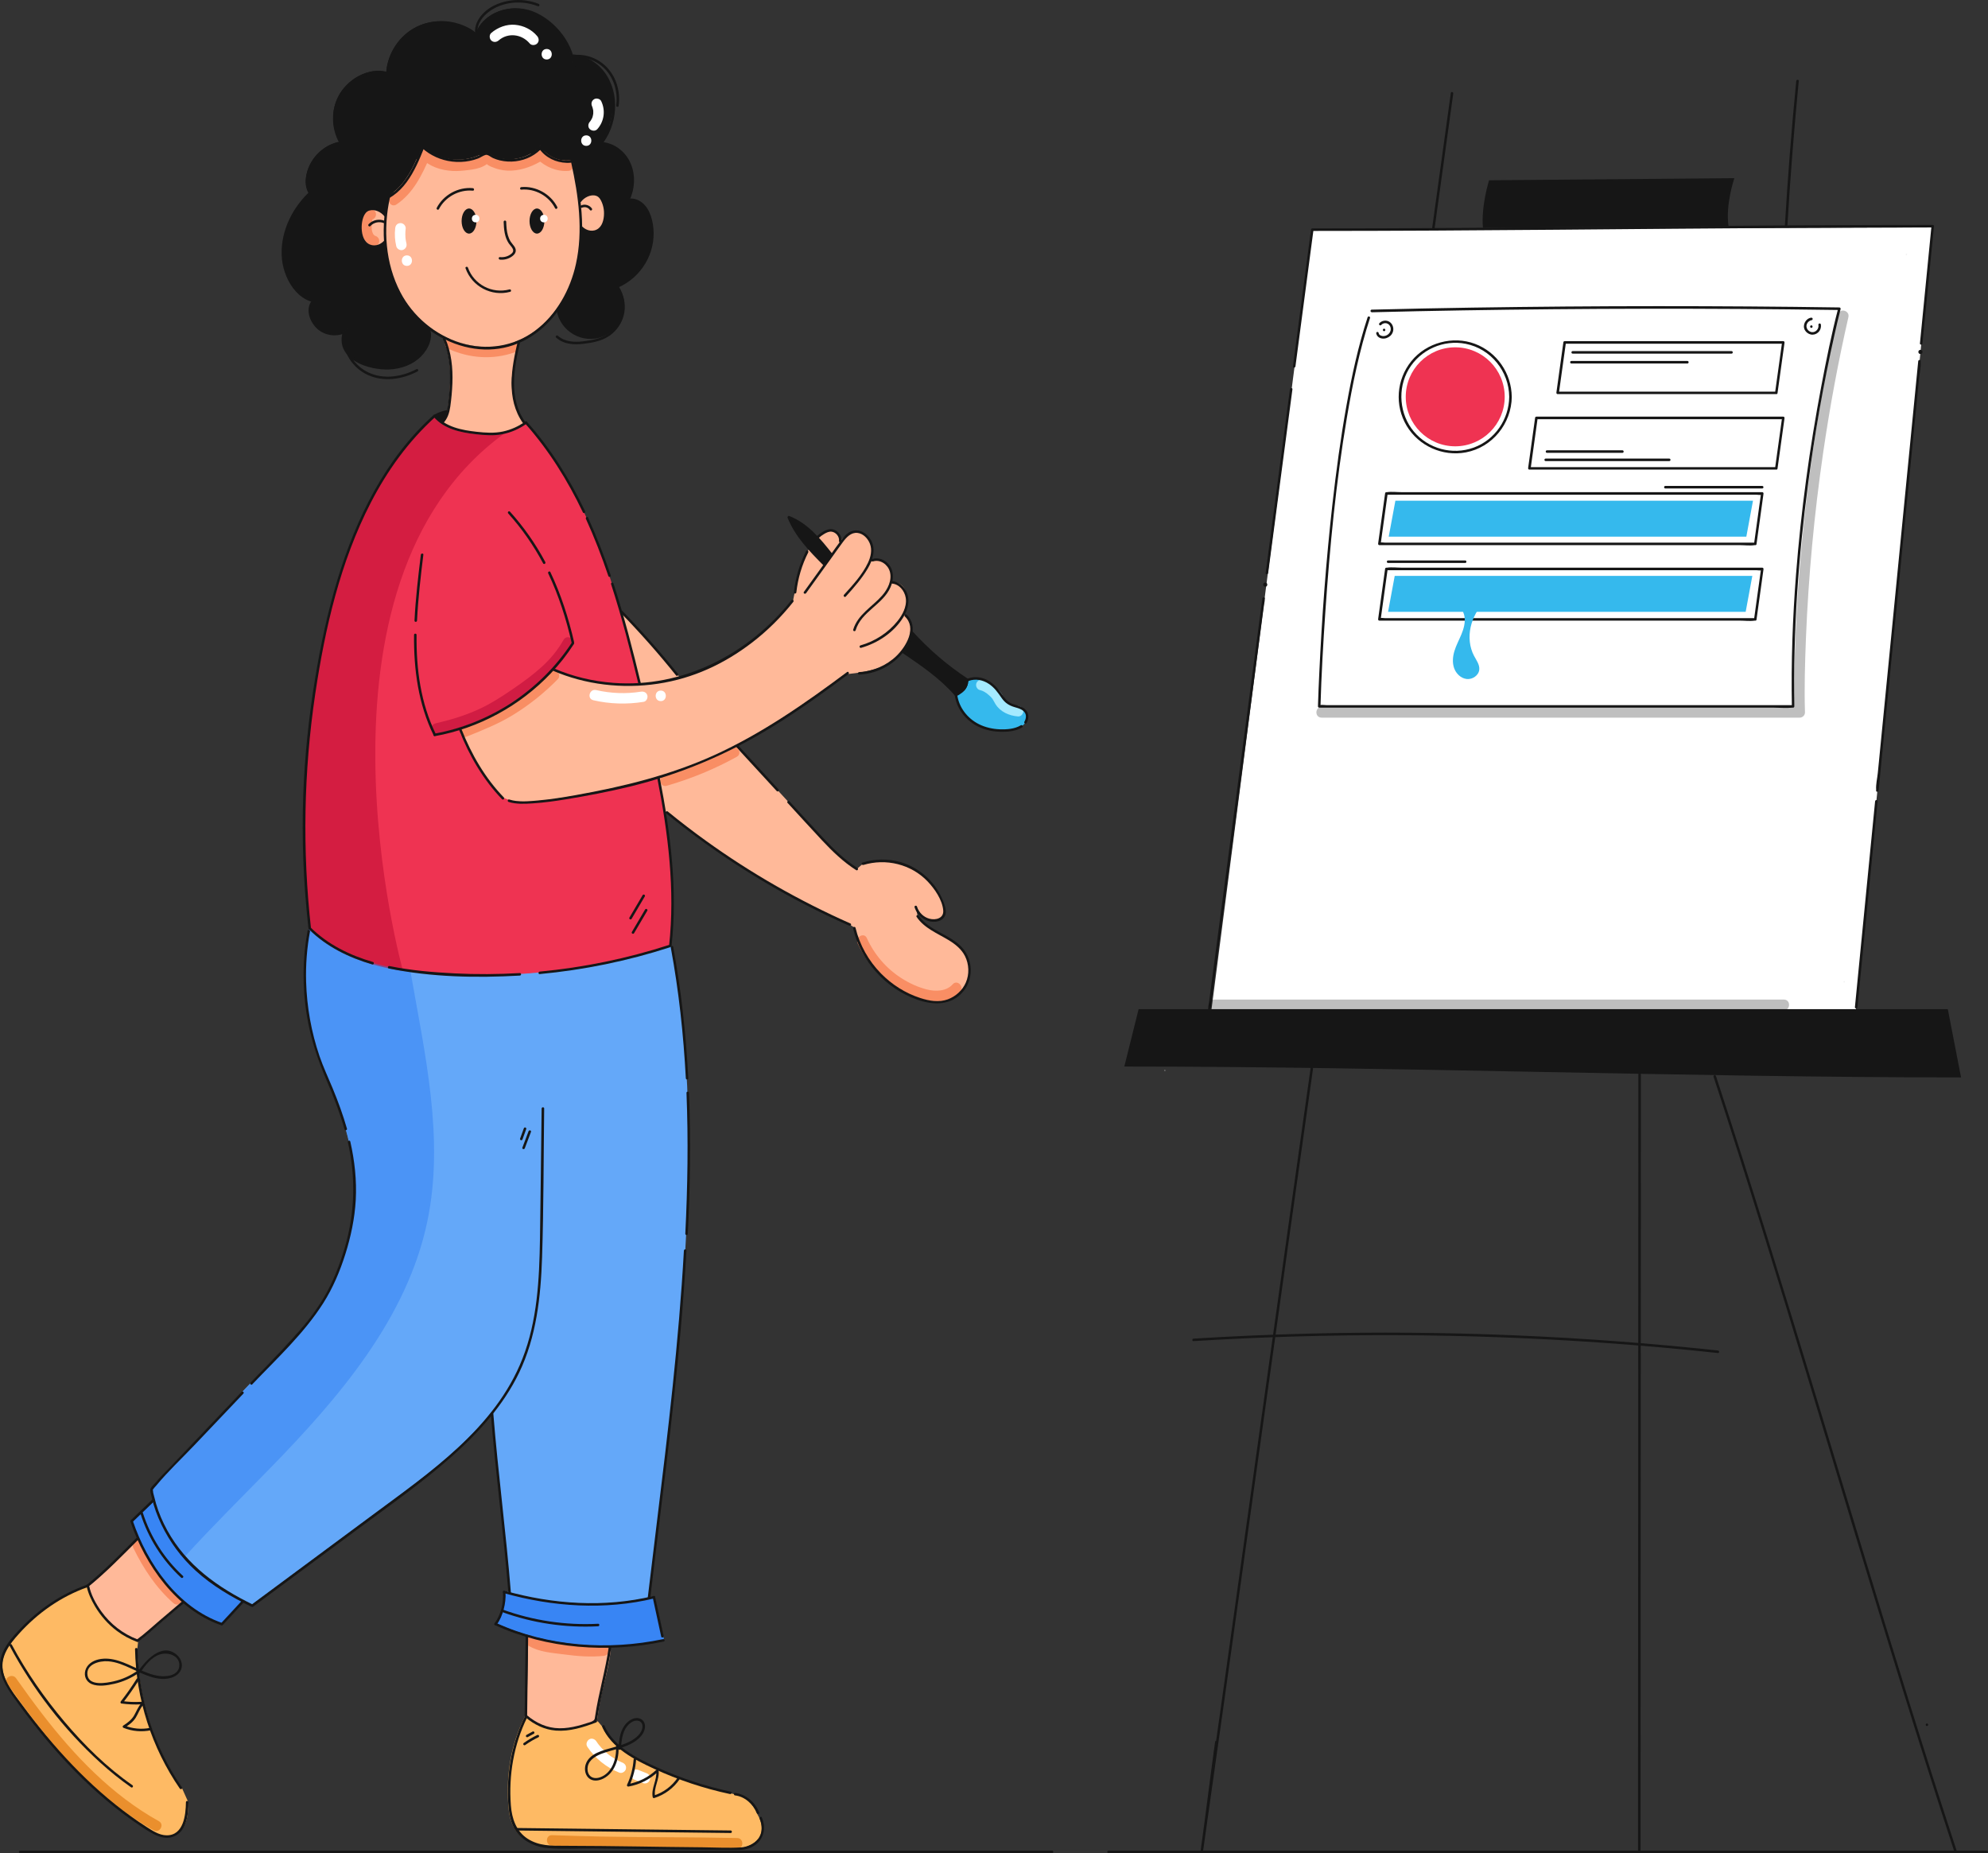 <?xml version="1.0" encoding="UTF-8"?>
<svg id="Layer_2" data-name="Layer 2" xmlns="http://www.w3.org/2000/svg" viewBox="0 0 567.53 528.98">
  <rect x="0" y="0" width="567.53" height="528.98" fill="#333333" stroke="none"/>
  <defs>
    <style>
      .cls-1 {
        fill: #f98e64;
      }

      .cls-2 {
        fill: #ea8f2d;
      }

      .cls-3 {
        fill: #fff;
      }

      .cls-4 {
        fill: #ef3352;
      }

      .cls-5 {
        fill: #ffb999;
      }

      .cls-6 {
        fill: #feba64;
      }

      .cls-7 {
        fill: #64a8f9;
      }

      .cls-8 {
        fill: #bc0c32;
      }

      .cls-9 {
        fill: #d11c43;
      }

      .cls-10 {
        fill: #d8d8d8;
      }

      .cls-11 {
        fill: #a4eaff;
      }

      .cls-12 {
        fill: #161616;
      }

      .cls-13 {
        fill: #35b9ed;
      }

      .cls-14 {
        fill: #3885f4;
      }

      .cls-15 {
        opacity: .25;
      }

      .cls-16 {
        opacity: .36;
      }

      .cls-17 {
        opacity: .57;
      }

      .cls-18 {
        opacity: .53;
      }

      .cls-19 {
        opacity: .54;
      }
    </style>
  </defs>
  <g id="Layer_2-2" data-name="Layer 2">
    <g>
      <polygon class="cls-3" points="528.87 297.82 344.89 295.64 374.62 65.54 551.75 64.92 528.87 297.82"/>
      <g>
        <path class="cls-4" d="M415.43,99.14c7.8,0,14.13,6.33,14.13,14.13s-6.33,14.13-14.13,14.13"/>
        <path class="cls-4" d="M415.44,99.14c-7.8,0-14.13,6.33-14.13,14.13s6.33,14.13,14.13,14.13"/>
      </g>
      <path class="cls-6" d="M171.88,492.8c2.16,4.96,7.1,8.07,11.94,10.48,7.7,3.84,15.89,6.7,24.3,8.48l1.36,.38c3.01,.33,5.54,2.75,6.53,5.32l.78,1.51c.8,1.76,.96,3.92-.05,5.57-1.21,1.97-3.68,2.69-5.93,3.17-2.89,.62-5.79,.03-8.76,0-5.73-.04-11.61-.1-17.32-.19-9.32-.14-17.79,.04-27.56-.3-3.55-.12-7.26-1.47-9.54-4.18-1.86-2.21-2.37-5.25-2.55-8.13-.56-8.72,.82-16.99,4.7-24.82l.06-.19c5.65,4.8,12.26,4.73,20.82,1.44"/>
      <path class="cls-2" d="M157.59,526.84c13.58,.47,27.15,.5,40.73,.63,4.05,.04,8.1,.1,12.15,.2,1.93,.04,1.93-2.96,0-3-12.98-.29-25.96-.18-38.94-.43-4.65-.09-9.3-.23-13.94-.39-1.93-.07-1.93,2.93,0,3h0Z"/>
      <path class="cls-6" d="M51.93,510.36c-8.02-11.56-12.51-25.54-12.73-39.61l.26-2.45c-9.67-3.6-13.52-12.53-14.11-15.74l-.14,.14c-8.24,2.89-15,7.85-20.69,14.48-1.88,2.19-3.64,4.72-3.85,7.6-.26,3.54,1.84,6.78,3.91,9.66,10.5,14.61,22.84,28.21,38.07,37.8,1.95,1.23,4.22,2.44,6.46,1.87,1.87-.47,3.27-2.14,3.92-3.96s.7-3.79,.72-5.73"/>
      <path class="cls-2" d="M2.02,480.57c8.86,12.57,18.46,24.92,30.67,34.44,3.54,2.76,7.25,5.27,11.17,7.45,1.69,.94,3.2-1.65,1.51-2.59-13.42-7.45-24.17-18.72-33.44-30.79-2.52-3.28-4.95-6.63-7.33-10.01-1.1-1.57-3.71-.07-2.59,1.51h0Z"/>
      <path class="cls-5" d="M51.69,456.52c-.08,.28,.37,.46,.31,.74-.08,.39-.67,.88-.71,1.28-3.31,2.8-6.63,5.62-9.94,8.43-.33,.28-.65,.56-.99,.83-.37-.08-.82,.03-1.13,.28-.1,.08-.19,.16-.27,.25-8.32-3.28-12.21-10.53-13.39-14.33,.24-.42-.3-.91-.3-1.39,0-.13,.68-.25,.66-.38,3.68-3.05,7.06-6.44,10.44-9.82,.88-.87,1.75-1.74,2.62-2.62,.31,.03,.62,.05,.94,.07,2.76,6.04,6.75,12.02,11.76,16.66h0Z"/>
      <path class="cls-1" d="M38.06,441.85c2.87,5.9,6.52,11.44,11.48,15.79,1.45,1.27,3.58-.84,2.12-2.12-4.79-4.2-8.24-9.49-11.01-15.19-.35-.73-1.39-.92-2.05-.54-.74,.44-.89,1.32-.54,2.05h0Z"/>
      <path class="cls-14" d="M43.91,428.49l-6.04,5.81-.13,.16c3.98,11.89,13.16,25.09,25.73,29.36l.21-.18,5.75-6.21"/>
      <path class="cls-13" d="M272.92,198.38c.42,3.42,2.67,6.49,5.65,8.24s6.59,2.24,10,1.73c1.28-.19,2.59-.54,3.55-1.4s1.47-2.34,.87-3.49c-.46-.89-1.46-1.38-2.42-1.68s-1.98-.5-2.82-1.06c-.94-.63-1.52-1.65-2.16-2.59-1.03-1.49-2.31-2.84-3.91-3.67s-3.56-1.09-5.24-.42"/>
      <path class="cls-12" d="M276.33,195.05c-.13,.59-.35,1.16-.71,1.65-.32,.44-.73,.78-1.17,1.12-.55,.1-1.13,.14-1.7,.22-3.56-4.02-8.44-7.57-13.49-10.99,.02-.06,.03-.13,.04-.19,.06-.26-1.37-.88-1.42-1.15-.03-.23,.51-.3,.4-.52-.1-.19,.51-.42,.4-.61,.02-.03,.15,.18,.17,.15,.56-.89,.86-1.98,1.15-2.99,.2,.1,.06-1.1,.28-1.04,.38,.1,1.32,1.55,1.71,1.5,4.19,4.42,8.88,8.36,13.95,11.73,.12,.38,.25,.75,.39,1.12h0Z"/>
      <path class="cls-7" d="M154.89,316.17c-.14,11.21-.28,22.42-.42,33.63-.16,13.13-.4,26.62-5.41,38.76-7.16,17.37-22.94,29.4-38.04,40.59-13.03,9.65-26.06,19.31-39.1,28.96h.03c-6.74-3.23-13.25-7.19-18.35-12.65s-9.37-13.19-10.43-20.59l1.87-2.26c11.5-11.99,21.77-22.92,33.28-34.91,5.47-5.71,11.01-11.49,14.9-18.38,2.5-4.43,4.27-9.24,5.67-14.12,5.02-17.52,1.26-32.21-6.16-48.85-4.07-9.13-7.78-24.44-4.67-40.81l.29-.76c7.41,7.42,18.22,10.77,28.63,12.09,24.79,3.12,50.27,.71,74.03-7.02l.73,.28c11.09,59.36,.48,125.84-6.56,185.81l1.42-.25c-13.94,3.42-28.98,2.41-42.79-1.51l1.58,.14c-1.32-16.55-3.69-34.49-5.01-51.04"/>
      <g class="cls-17">
        <path class="cls-14" d="M121.98,348.71c-5.81,27.68-25.24,50.3-45,70.53-8.11,8.31-16.48,16.56-24.31,25.19-4.66-5.38-8.46-12.59-9.45-19.51l1.87-2.26c11.51-11.99,21.78-22.92,33.28-34.91,5.47-5.7,11.01-11.49,14.9-18.37,2.5-4.43,4.27-9.24,5.67-14.13,5.02-17.52,1.26-32.21-6.16-48.85-4.08-9.13-7.78-24.44-4.67-40.81l.29-.77c7.41,7.43,18.22,10.78,28.63,12.09,.03,0,.05,.01,.08,.01,4.21,24.09,9.83,48.13,4.87,71.79Z"/>
      </g>
      <path class="cls-5" d="M210.42,212.98c7.5,8.15,15,16.3,22.49,24.46,3.58,3.89,7.21,7.83,11.69,10.62l1.74-1.49c4.57-1.45,9.71-1,13.97,1.21,4.26,2.21,7.58,6.16,9.02,10.73,.31,.98,.52,2.1,0,2.99-.49,.85-1.54,1.23-2.52,1.28-2.39,.12-4.75-1.59-5.38-3.9l.54,2.67c2.99,4.6,9.69,5.48,12.99,9.87,1.95,2.59,2.38,6.25,1.08,9.21-1.3,2.97-4.27,5.14-7.5,5.46-1.76,.18-3.53-.16-5.23-.65-9.48-2.75-17.15-11.04-19.39-20.65l-1.32-.87c-18.74-8.26-36.35-19.06-52.21-32.02l-11.74-6.5,1.84-10.87"/>
      <path class="cls-1" d="M244.85,269.27c2.51,5.51,6.8,10.17,12.04,13.19,4.82,2.78,12.81,5.59,17.21,.62,1.27-1.44-.84-3.57-2.12-2.12-1.82,2.06-4.96,2.12-7.47,1.46s-4.87-1.74-7.05-3.12c-4.4-2.78-7.86-6.81-10.01-11.54-.8-1.75-3.38-.23-2.59,1.51h-.01Z"/>
      <polyline class="cls-5" points="165.1 160.33 198.7 198.63 172.87 209.03"/>
      <g class="cls-18">
        <path class="cls-10" d="M179.26,196.95c.27,0,.27-.42,0-.42s-.27,.42,0,.42h0Z"/>
      </g>
      <g class="cls-18">
        <path class="cls-10" d="M154.31,140.39c.27,0,.27-.42,0-.42s-.27,.42,0,.42h0Z"/>
      </g>
      <g class="cls-18">
        <path class="cls-10" d="M251.22,160.24c1.83,.51,2.82,2.29,2.96,4.09,.16,2.09-.91,3.96-2.26,5.46-2.63,2.92-6.44,4.78-8.08,8.5-.11,.24,.25,.46,.36,.21,1.96-4.44,7.05-6.21,9.44-10.33,1.6-2.76,1.29-7.35-2.31-8.35-.26-.07-.37,.33-.11,.4h0v.02Z"/>
      </g>
      <g class="cls-18">
        <path class="cls-10" d="M119.56,170.68c.27,0,.27-.42,0-.42s-.27,.42,0,.42h0Z"/>
      </g>
      <g class="cls-16">
        <path class="cls-10" d="M332.54,305.77c.27,0,.27-.42,0-.42s-.27,.42,0,.42h0Z"/>
      </g>
      <g class="cls-16">
        <path class="cls-10" d="M526.48,280.47c.27,0,.27-.42,0-.42s-.27,.42,0,.42h0Z"/>
      </g>
      <g class="cls-16">
        <path class="cls-10" d="M544.23,72.83c.27,0,.27-.42,0-.42s-.27,.42,0,.42h0Z"/>
      </g>
      <path class="cls-12" d="M190.14,232.16c12.36,10.08,25.76,18.88,39.94,26.18,4.05,2.09,8.17,4.05,12.34,5.89,.42,.19,.79-.43,.36-.62-14.49-6.41-28.32-14.3-41.18-23.56-3.74-2.69-7.39-5.49-10.95-8.4-.36-.29-.87,.22-.51,.51h0Z"/>
      <path class="cls-12" d="M177.12,174.85c5.58,5.73,10.89,11.73,15.9,17.97,.29,.36,.8-.15,.51-.51-5.01-6.24-10.32-12.24-15.9-17.97-.32-.33-.83,.18-.51,.51h0Z"/>
      <path class="cls-12" d="M224.85,229.2c3.27,3.55,6.5,7.13,9.8,10.65,2.97,3.16,6.09,6.2,9.77,8.53,.39,.25,.75-.37,.36-.62-3.73-2.36-6.86-5.46-9.86-8.67-3.21-3.44-6.38-6.93-9.57-10.39-.31-.34-.82,.17-.51,.51h0Z"/>
      <path class="cls-12" d="M210.17,213.23l11.57,12.58c.31,.34,.82-.17,.51-.51l-11.57-12.58c-.31-.34-.82,.17-.51,.51h0Z"/>
      <path class="cls-12" d="M246.44,246.91c6.48-1.97,13.66-.23,18.36,4.68,2.01,2.1,4.21,5.27,4.47,8.27,.2,2.29-2.16,2.87-3.96,2.38-1.69-.46-3.01-1.8-3.53-3.46-.14-.44-.83-.25-.69,.19,.75,2.39,3.01,4.2,5.57,4.16,1.08-.02,2.27-.39,2.9-1.33,.76-1.12,.42-2.55,.01-3.74-1.92-5.69-6.64-10.26-12.41-11.95-3.56-1.04-7.37-.99-10.92,.09-.44,.13-.25,.83,.19,.69h0v.02Z"/>
      <path class="cls-12" d="M535.3,228.72c-.65,6.62-1.3,13.24-1.95,19.86l-3.1,31.65c-.24,2.42-.47,4.84-.71,7.27-.05,.46,.68,.46,.72,0,.65-6.62,1.3-13.24,1.95-19.86l3.1-31.65c.24-2.42,.47-4.84,.71-7.27,.05-.46-.68-.46-.72,0h0Z"/>
      <path class="cls-12" d="M547.61,103.1c-.4,4.07-.8,8.15-1.2,12.22-.96,9.74-1.91,19.48-2.87,29.23l-3.48,35.47c-1,10.18-2,20.37-3,30.55-.33,3.36-.66,6.72-.99,10.08-.15,1.51-.59,3.27-.47,4.8,0,.07-.01,.15-.02,.21-.05,.46,.68,.46,.72,0,.4-4.07,.8-8.15,1.2-12.22,.96-9.74,1.91-19.48,2.87-29.23,1.16-11.82,2.32-23.64,3.48-35.47,1-10.18,2-20.37,3-30.55,.33-3.36,.66-6.72,.99-10.08,.15-1.51,.59-3.27,.47-4.8,0-.07,.01-.15,.02-.21,.05-.46-.68-.46-.72,0h0Z"/>
      <path class="cls-12" d="M369.82,104.59c1.51-11.41,3.01-22.81,4.52-34.22,.21-1.6,.42-3.21,.64-4.81l-.36,.36c23.12,0,46.23-.15,69.34-.34,22.91-.19,45.83-.41,68.74-.54,13.02-.08,26.04-.12,39.05-.12l-.36-.36c-.96,9.77-1.92,19.54-2.88,29.31-.14,1.39-.27,2.77-.41,4.16-.05,.46,.68,.46,.72,0,.96-9.77,1.92-19.54,2.88-29.31,.14-1.39,.27-2.77,.41-4.16,.02-.19-.18-.36-.36-.36-23.12,0-46.23,.15-69.34,.34-22.91,.19-45.83,.41-68.74,.54-13.02,.08-26.04,.12-39.05,.12-.21,0-.33,.17-.36,.36-1.51,11.41-3.01,22.81-4.52,34.22-.21,1.6-.42,3.21-.64,4.81-.06,.46,.66,.45,.72,0h0Z"/>
      <path class="cls-12" d="M362.03,163.58c.78-5.9,1.56-11.81,2.34-17.71,1.24-9.41,2.49-18.83,3.73-28.24,.29-2.17,.57-4.34,.86-6.51,.06-.46-.66-.45-.72,0-.78,5.9-1.56,11.81-2.34,17.71-1.24,9.41-2.49,18.83-3.73,28.24-.29,2.17-.57,4.34-.86,6.51-.06,.46,.66,.45,.72,0h0Z"/>
      <path class="cls-12" d="M345.61,287.99c.52-3.9,1.03-7.81,1.55-11.71,1.23-9.29,2.45-18.58,3.68-27.87,1.49-11.31,2.99-22.63,4.48-33.94,1.28-9.72,2.57-19.43,3.85-29.15,.43-3.23,.85-6.46,1.28-9.69l.4-3c.07-.5,.24-1.09,.21-1.59,0-.06,.02-.14,.03-.2,.06-.46-.66-.45-.72,0-.52,3.9-1.03,7.81-1.55,11.71-1.23,9.29-2.45,18.58-3.68,27.87l-4.48,33.94c-1.28,9.72-2.57,19.43-3.85,29.15l-1.28,9.69-.4,3c-.07,.5-.24,1.09-.21,1.59,0,.06-.02,.14-.03,.2-.06,.46,.66,.45,.72,0h0Z"/>
      <path class="cls-12" d="M340.73,382.82c19.42-1.2,38.88-1.77,58.35-1.69,19.54,.08,39.08,.8,58.58,2.17,10.94,.77,21.87,1.74,32.77,2.92,.46,.05,.46-.67,0-.72-19.35-2.08-38.76-3.53-58.21-4.34-19.53-.81-39.08-.97-58.62-.48-10.96,.27-21.92,.75-32.87,1.43-.46,.03-.46,.75,0,.72h0Z"/>
      <path class="cls-12" d="M467.71,306.69c0,28.89-.01,57.78-.03,86.68s-.04,57.51-.05,86.26c0,16.23-.01,32.45-.01,48.68h.72v-29.45h-.72v3.41c0,.46,.72,.46,.72,0v-3.41c0-.46-.72-.46-.72,0v29.45c0,.46,.72,.46,.72,0,0-28.89,.01-57.78,.03-86.68s.04-57.51,.05-86.26c0-16.23,.01-32.45,.01-48.68,0-.46-.72-.46-.72,0h0Z"/>
      <path class="cls-12" d="M550.1,492.69c.46,0,.46-.72,0-.72s-.46,.72,0,.72h0Z"/>
      <path class="cls-12" d="M489.18,307.35c9.36,28.49,18.16,57.15,26.87,85.84,8.86,29.19,17.61,58.42,26.65,87.55,4.94,15.92,9.97,31.82,15.17,47.66,.14,.44,.84,.25,.69-.19-9.36-28.49-18.16-57.15-26.87-85.84-8.86-29.19-17.61-58.42-26.65-87.55-4.94-15.92-9.97-31.82-15.17-47.66-.14-.44-.84-.25-.69,.19h0Z"/>
      <path class="cls-12" d="M374.15,304.88c-4.11,28.99-8.18,58-12.24,87-4.08,29.12-8.15,58.25-12.24,87.37-2.29,16.32-4.59,32.64-6.91,48.96l.69,.19c1.46-10.33,2.67-20.69,4.13-31.02,.06-.45-.63-.65-.69-.19-.16,1.13-.32,2.25-.48,3.38-.06,.45,.63,.65,.69,.19,.16-1.13,.32-2.25,.48-3.38l-.69-.19c-1.46,10.33-2.67,20.69-4.13,31.02-.06,.45,.63,.65,.69,.19,4.11-28.99,8.18-58,12.24-87,4.08-29.12,8.15-58.25,12.24-87.37,2.29-16.32,4.59-32.64,6.91-48.96,.06-.45-.63-.65-.69-.19h0Z"/>
      <path class="cls-12" d="M493.45,64.51c-.9-6.11,1.67-13.66,1.67-13.66-23.34,.2-46.68,.41-70.02,.61,0,0-2.29,7.17-1.76,13.57"/>
      <path class="cls-12" d="M409.56,65.12c1.77-12.8,3.54-25.6,5.31-38.41,.06-.45-.63-.65-.69-.19-1.77,12.8-3.54,25.6-5.31,38.41-.06,.45,.63,.65,.69,.19h0Z"/>
      <path class="cls-12" d="M510.27,64.35c.81-13.76,1.9-27.51,3.24-41.23,.05-.46-.68-.46-.72,0-1.35,13.72-2.43,27.47-3.24,41.23-.03,.46,.69,.46,.72,0h0Z"/>
      <path class="cls-12" d="M124.31,118.99c1.09-.6,2.28-1.03,3.51-1.23,.19-.03,.3-.27,.25-.44-.06-.2-.25-.28-.44-.25-1.29,.21-2.54,.68-3.69,1.31-.41,.22-.04,.84,.36,.62h0Z"/>
      <path class="cls-12" d="M39.24,476.91c-2.05,1.43-4.32,2.47-6.76,3.02-2.08,.47-6.94,1.4-7.49-1.65-.58-3.23,3.41-4.24,5.83-4.07,2.42,.17,4.54,1.12,6.65,2.08,3.36,1.53,7.29,3.68,11.11,2.72,1.46-.37,2.88-1.32,3.25-2.86s-.41-3.05-1.57-3.96c-4.21-3.3-8.7,1.84-10.9,4.95-.27,.38,.36,.74,.62,.36,1.47-2.09,3.1-4.38,5.63-5.23,2.36-.79,5.92,.35,5.56,3.41-.31,2.63-3.65,3.01-5.73,2.73-2.19-.3-4.23-1.19-6.22-2.1-3.43-1.57-7.22-3.53-11.11-2.63-1.67,.39-3.26,1.42-3.75,3.14-.46,1.61,.24,3.23,1.79,3.89,1.95,.83,4.53,.37,6.52-.08,2.49-.57,4.84-1.64,6.93-3.09,.38-.26,.02-.89-.36-.62h0Z"/>
      <path class="cls-12" d="M39.01,479.21c-1.39,2.23-2.9,4.38-4.52,6.45-.14,.18-.14,.56,.16,.6,1.88,.26,3.76,.35,5.66,.24,.46-.03,.46-.75,0-.72-1.82,.11-3.66,.04-5.46-.21l.16,.6c1.66-2.12,3.21-4.32,4.63-6.6,.25-.39-.38-.76-.62-.36h-.01Z"/>
      <path class="cls-12" d="M40.34,486.19c-.91,1.01-1.37,2.28-2.04,3.45-.74,1.3-1.87,2.12-3.11,2.92-.28,.18-.2,.54,.09,.66,2.48,.99,5.2,1.22,7.81,.68,.45-.09,.26-.79-.19-.69-2.49,.51-5.07,.26-7.43-.68l.09,.66c1.22-.79,2.4-1.61,3.18-2.86,.74-1.18,1.16-2.57,2.11-3.62,.31-.34-.2-.85-.51-.51h0Z"/>
      <path class="cls-12" d="M243.54,265.05c2.23,9.26,9.28,17.14,18.29,20.3,4.63,1.63,9.75,1.73,13.15-2.33,2.96-3.54,2.83-8.9-.17-12.37-3.47-4.01-9.49-4.8-12.52-9.28-.26-.38-.88-.02-.62,.36,2.21,3.27,5.95,4.68,9.19,6.66,1.86,1.14,3.62,2.54,4.62,4.53,1.17,2.33,1.28,5.17,.24,7.56-.97,2.22-2.9,3.97-5.17,4.79-2.57,.93-5.31,.43-7.84-.39-4.23-1.36-8.08-3.82-11.19-6.98-3.55-3.62-6.1-8.12-7.29-13.06-.11-.45-.8-.26-.69,.19h0v.02Z"/>
      <path class="cls-1" d="M190.33,224.3c6.95-2,13.67-4.77,20.01-8.27,1.69-.93,.18-3.52-1.51-2.59-6.12,3.37-12.58,6.04-19.29,7.97-1.85,.53-1.06,3.43,.8,2.89h-.01Z"/>
      <path class="cls-5" d="M174.37,471.12c-1.02,7.41-2.68,10.76-3.91,19.83,0,.13-.03,.26-.05,.39-8.26,3.18-13.71,3.35-19.23-.96,0,0,0,0,0-.01-.22-.39-.62-.36-.82-.75l.45-22.34c.14-.09,.27-.17,.41-.26,7.1,2.03,14.7,2.99,22.21,2.94,.28,.43,.59,.83,.95,1.16h0Z"/>
      <path class="cls-1" d="M150.89,469.77c2.98,1.83,6.73,2.03,10.12,2.48,3.77,.5,7.57,.82,11.37,.41,.81-.09,1.49-.63,1.5-1.5,0-.74-.7-1.59-1.5-1.5-3.52,.38-7.05,.14-10.56-.3-3.08-.39-6.71-.52-9.42-2.18-1.65-1.01-3.16,1.58-1.51,2.59h0Z"/>
      <path class="cls-12" d="M125.97,121.24c-.64-.34-1.29-.69-1.76-1.24-.1-.12-.2-.26-.22-.42-.02-.19,.07-.38,.19-.52,.26-.32,.64-.51,1.01-.68,1.02-.48,2.11-.9,3.23-.83,.07,0,.14,.01,.2,.05,.06,.05,.1,.13,.12,.2,.09,.28,.14,.57,.16,.87"/>
      <path class="cls-5" d="M149.61,120.69c-.12,.7-1.19,.19-1.17,.9-2.52,1.47-5.42,2.29-8.35,2.33-1.25,.02-2.51-.1-3.76-.23-3.15-.32-6.5-.83-9.24-2.27,.05-.13-.43-.67-.42-.8,.03-.42,.37-.41,.22-.8-.02-.06-.05-.12-.07-.18,.73-1.09,.96-2.5,1.12-3.83,.79-6.3,1.16-12.93-1.29-18.76,.18-.11,.36-.21,.54-.32,5.89,2.8,12.65,3.61,18.81,1.54,.4-.13,.79-.28,1.17-.44,.17,.19,.75-.1,.92,.09-.84,3.59-1.99,7.71-2,11.39,0,3.53,1.73,8.36,3.52,11.38h0Z"/>
      <path class="cls-1" d="M127.78,99.47c6.05,2.81,12.84,3.35,19.17,1.09,1.8-.65,1.03-3.55-.8-2.89-5.54,1.98-11.51,1.7-16.85-.79-.73-.34-1.62-.21-2.05,.54-.38,.65-.2,1.71,.54,2.05h0Z"/>
      <path class="cls-12" d="M159.2,88.23c.64,4.54,4.54,8.04,9.26,8.04,5.17,0,9.35-4.19,9.35-9.35s-4.19-9.35-9.35-9.35l7.83,4.05c3.46-1.47,6.37-4.18,8.1-7.52s2.25-7.28,1.46-10.96c-.48-2.24-1.57-4.52-3.55-5.66s-4.99-.65-5.95,1.44l2.75-2.05c.29-.14,.45-.46,.57-.77,.45-1.12,.75-2.31,.87-3.52,.28-2.71-.33-5.54-1.89-7.78s-4.08-3.82-6.8-4.05h-17.2v45.6"/>
      <path class="cls-12" d="M88.05,55.27c-5.71,5.49-8.87,13.98-6.74,21.62,.74,2.65,2.13,5.19,4.26,6.93s5.08,2.59,7.74,1.86l-4.16,.26c-.85,1.09-.95,2.62-.62,3.97,.56,2.25,2.31,4.16,4.49,4.94s4.75,.38,6.6-1.02l-1.68,1.36c-.62,2.39,.47,4.99,2.3,6.65s4.27,2.48,6.7,2.88c3.03,.49,6.22,.36,9.06-.81s5.28-3.47,6.23-6.39c.45-1.39,.55-2.96-.09-4.27V55.29l-34.09-.02Z"/>
      <path class="cls-5" d="M164.61,75.76c-2.31,9.73-8.85,18.93-18.33,22.11-10.55,3.54-22.82-1.33-29.52-10.22-5.9-7.83-7.79-18.15-6.47-27.92,.53-.57,.62-2.66,.95-3.38,.41-.89,.97-.38,1.09-1.35h0c.19-1.66,.17-3.38,.66-4.97,.51-1.69,1.56-3.15,2.58-4.58,3.78-5.24,7.73-10.65,13.36-13.83,1.69-.96,3.56-1.71,5.51-1.76,2.43-.05,4.74,.97,6.96,1.97,3.67,1.67,7.34,3.33,11.01,4.99,2.27,1.03,4.55,2.07,6.64,3.43,.49,.32,.98,.66,1.29,1.15,.38,.59,.47,1.31,.57,2.01,.11,.78,.25,1.55,.44,2.32,.32,1.26,1.31-.22,1.99,.88,.46,.73,.49,4.12,1.15,4.67,1.46,8.14,2.02,16.48,.12,24.48h0Z"/>
      <path class="cls-12" d="M90.86,57.72c-1.78-1.22-3.23-3.08-3.5-5.22-.09-.68-.05-1.37,.04-2.05,.64-4.72,4.43-8.85,9.08-9.88l1.17,.96c-2.52-3.48-3.22-8.19-1.83-12.25s4.84-7.35,8.96-8.55c2.37-.69,5.07-.67,7.16,.66l-1.66-.74c.32-5.4,3.69-10.51,8.52-12.94s10.95-2.07,15.47,.9c1.24,.81,2.47,2.15,2.09,3.58l-.51-2.82c1.91-5.05,7.98-7.74,13.29-6.78,5.31,.96,9.71,4.95,12.31,9.67,1.32,2.4,2.26,5.1,2.07,7.83v-4.48c3.23,.29,6.26,2.08,8.27,4.64s3.05,5.81,3.15,9.07c.1,3.32-.74,6.67-2.42,9.54-1.89,3.23-4.94,5.91-8.59,6.73s-7.85-.47-9.95-3.57l.51-.67c-3.71,4.58-11.16,5.51-15.88,1.98-5.5,3.54-13.37,2.84-18.15-1.62-1.72,4.34-3.53,8.82-6.88,12.07-1.87,1.8-4.35,3.12-6.89,3.55"/>
      <path class="cls-5" d="M165.52,57.47c.89-1.26,2.39-2.04,3.9-2.03,.38,0,.77,.05,1.11,.21,.68,.31,1.14,.97,1.47,1.66,.92,1.93,1.05,4.24,.33,6.26-.17,.49-.4,.98-.72,1.38-.66,.84-1.73,1.3-2.78,1.28s-2.08-.5-2.83-1.26"/>
      <path class="cls-5" d="M110.05,61.51c-.93-1.23-2.46-1.95-3.98-1.89-.38,.02-.76,.08-1.11,.25-.67,.33-1.1,1.02-1.4,1.71-.85,1.96-.89,4.28-.1,6.27,.19,.49,.44,.96,.77,1.35,.7,.81,1.78,1.23,2.83,1.18s2.06-.58,2.78-1.36"/>
      <path class="cls-14" d="M189.58,468.05c-15.43,3.29-33.56,1.99-47.88-4.64l-.03-.02c1.75-2.29,2.68-6.2,2.47-9.08l-.05-.09c13.81,3.92,28.85,4.93,42.79,1.51v.02c.71,3.38,1.69,7.77,2.41,11.15"/>
      <path class="cls-5" d="M226.02,173.99c.51-4,1.43-7.61,2.47-11.51,.34-1.28,1.18-3.45,1.8-4.62,1.1-2.08,2.3-3.82,4.13-5.29,.84-.67,2.28-1.06,3.35-1.02s2.54,2.06,2.01,3c1.05-1.36,2.77-2.71,4.48-2.75s3.37,1.32,4.2,2.82c1.03,1.88,.54,3.71,.04,5.79,1.35-1.2,3.65-.44,4.89,.88s1.45,3.39,.8,5.07c1.29-.49,2.82,.1,3.68,1.18,.86,1.08,1.11,2.54,.98,3.91-.13,1.37-.59,2.69-1.06,3.98,1.11,.19,1.93,1.23,2.2,2.32s.11,2.25-.06,3.36c-.14,.92-.29,1.87-.74,2.69-.45,.83-1.17,1.48-1.73,2.24-.52,.69-1.44,1.44-2.05,2.06-.52,.52-.66,.93-1.32,1.25-6.12,3-13.42,3.27-20.23,3.59"/>
      <path class="cls-4" d="M182.51,195.15c-6.39-26.61-14.21-54.22-32.46-74.61l-.03,.02c-2.82,2.04-6.28,3.2-9.77,3.25-1.26,.02-2.51-.1-3.76-.23-4.57-.47-9.58-1.34-12.51-4.88l-.08-.04c-19.44,17.42-28.25,44.59-32.89,70.28s-5.62,50.07-2.7,76.01l.02-.04c7.41,7.42,18.22,10.77,28.63,12.09,24.79,3.12,50.27,.71,74.03-7.02l.25-.09c1.78-15.92-.29-32.25-3.38-47.96"/>
      <g class="cls-19">
        <path class="cls-8" d="M143.93,123.77c-59.58,43.33-28.89,153.38-28.89,153.38-9.81-1.47-19.76-4.85-26.71-11.81l-.02,.04c-2.91-25.95-1.94-50.33,2.7-76.02,4.65-25.69,13.45-52.86,32.9-70.28l.07,.04c2.93,3.54,7.94,4.41,12.51,4.88,1.25,.13,2.51,.25,3.77,.23,1.23-.02,4.67-1.18,3.67-.46h0Z"/>
      </g>
      <path class="cls-5" d="M241.95,191.9c-23.8,17.79-41.14,28.12-70.31,33.79-5.33,1.04-21.25,4.37-26.4,2.64l-1.71-.69c-5.13-5.25-9.59-12.89-12.26-19.74l-7.24,1.64c15.98-2.82,30.62-12.52,39.45-26.13l-5.34,7.59c11.59,5.08,25.32,5.53,37.4,1.77,12.08-3.76,22.77-11.53,30.61-21.46"/>
      <path class="cls-12" d="M136.48,9.74c2.4-6,9.87-7.99,15.54-5.76,6.19,2.44,11.75,9.58,11.43,16.39-.02,.46,.7,.46,.72,0,.34-7.26-5.65-14.8-12.31-17.22-6.02-2.19-13.59,.18-16.08,6.39-.17,.43,.52,.62,.69,.19h.01Z"/>
      <path class="cls-12" d="M110.93,20.93c.41-5.65,4.05-10.93,9.34-13.08,2.69-1.09,5.69-1.36,8.54-.85,2.31,.41,8.07,2.15,7.49,5.37-.08,.45,.61,.65,.69,.19,.56-3.13-3.5-4.94-5.89-5.73-3.18-1.05-6.72-1.09-9.91-.08-6.18,1.94-10.52,7.77-10.98,14.17-.03,.46,.69,.46,.72,0h0Z"/>
      <path class="cls-12" d="M112.41,21.36c-5-3-11.51,.15-14.68,4.39-3.56,4.75-3.51,11.42-.11,16.24,.26,.38,.89,.02,.62-.36-3.13-4.44-3.33-10.5-.25-15.02,2.87-4.2,9.21-7.53,14.05-4.63,.4,.24,.76-.38,.36-.62h0Z"/>
      <path class="cls-12" d="M91.33,57.69c-1.54-1.08-2.85-2.62-3.24-4.5s.13-3.97,.95-5.67c1.53-3.15,4.42-5.53,7.83-6.33,.45-.11,.26-.8-.19-.69-3.8,.89-7.02,3.67-8.53,7.26-.76,1.8-1.19,3.94-.69,5.87s1.89,3.53,3.52,4.68c.38,.27,.74-.36,.36-.62h0Z"/>
      <path class="cls-12" d="M87.91,55.17c-4.96,4.85-8.14,11.86-7.41,18.88,.67,6.46,5.58,13.95,13.02,12.12,.45-.11,.26-.81-.19-.69-7.63,1.88-12.05-6.56-12.21-12.94s2.81-12.48,7.3-16.86c.33-.32-.18-.83-.51-.51h0Z"/>
      <path class="cls-12" d="M88.95,85.9c-1.95,2.65-.32,6.46,2,8.28,2.59,2.03,6.32,2.04,8.97,.1,.37-.27,.01-.9-.36-.62-2.36,1.73-5.63,1.83-8.01,.08-2.15-1.59-3.75-5.05-1.97-7.47,.28-.37-.35-.73-.62-.36h0Z"/>
      <path class="cls-12" d="M97.71,95.23c-1.7,7.57,7.74,10.52,13.51,10.23,3.32-.17,6.6-1.32,8.97-3.7,2.1-2.11,3.66-5.4,2.41-8.31-.18-.42-.8-.06-.62,.36,1.21,2.82-.72,6.08-2.82,7.93-2.31,2.03-5.35,2.94-8.39,3.02-2.87,.08-5.99-.42-8.52-1.85s-4.56-4.37-3.86-7.48c.1-.45-.59-.64-.69-.19h.01Z"/>
      <path class="cls-12" d="M176.5,82.06c6.57-2.9,10.71-9.74,10.03-16.93-.28-2.94-1.35-6.42-4.15-7.9-2.14-1.13-5.14-.62-6.31,1.64-.21,.41,.41,.78,.62,.36,1.37-2.66,5-2.18,6.77-.25,2.06,2.25,2.56,5.72,2.39,8.65-.35,6.08-4.18,11.37-9.72,13.81-.42,.19-.06,.81,.36,.62h0Z"/>
      <path class="cls-12" d="M179.32,57.31c.66-.43,.87-1.26,1.09-1.98,.32-1.02,.51-2.07,.57-3.14,.12-1.89-.2-3.81-.95-5.55-1.43-3.33-4.51-5.75-8.14-6.11-.46-.05-.46,.67,0,.72,3.21,.32,5.99,2.46,7.34,5.35,.7,1.5,1.05,3.15,1.05,4.8,0,.86-.09,1.72-.27,2.57-.16,.76-.37,2.26-1.06,2.72-.39,.25-.02,.88,.36,.62h0Z"/>
      <path class="cls-12" d="M125.3,59.7c1.81-3.51,5.75-5.64,9.68-5.27,.46,.04,.46-.68,0-.72-4.16-.4-8.38,1.91-10.3,5.62-.21,.41,.41,.78,.62,.36h0Z"/>
      <path class="cls-12" d="M159.09,59.08c-1.9-3.72-6.11-6.05-10.27-5.67-.46,.04-.46,.76,0,.72,3.93-.36,7.86,1.8,9.65,5.32,.21,.41,.83,.05,.62-.36h0Z"/>
      <path class="cls-12" d="M143.78,63.32c.07,2.11,.26,4.39,1.48,6.18,.57,.84,1.9,1.83,.85,2.82-.91,.85-2.17,1.2-3.39,1.07-.46-.05-.46,.67,0,.72,1.24,.13,2.5-.21,3.51-.96s1.34-1.68,.64-2.75c-.32-.49-.75-.91-1.07-1.4-.36-.57-.62-1.19-.81-1.84-.36-1.25-.44-2.55-.48-3.85,0-.46-.73-.46-.72,0h0Z"/>
      <path class="cls-12" d="M132.9,76.58c1.84,5.2,7.4,8.15,12.74,6.72,.45-.12,.26-.81-.19-.69-4.95,1.33-10.15-1.38-11.86-6.21-.15-.43-.85-.25-.69,.19h0Z"/>
      <path class="cls-12" d="M126.54,120.77c1.25-1.26,1.76-3,2.01-4.72,.31-2.19,.51-4.41,.6-6.62,.17-4.43-.3-8.85-2.07-12.95-.18-.42-.8-.06-.62,.36,1.66,3.84,2.1,8.01,1.98,12.16-.06,1.99-.24,3.97-.47,5.94s-.54,3.9-1.94,5.31c-.33,.33,.18,.84,.51,.51h0Z"/>
      <path class="cls-12" d="M149.93,120.43c-4.8-6.78-3.2-15.36-1.42-22.87,.11-.45-.59-.64-.69-.19-1.82,7.69-3.42,16.5,1.49,23.43,.27,.38,.89,.02,.62-.36h0Z"/>
      <path class="cls-12" d="M123.84,119.04c2.95,3.43,7.54,4.39,11.83,4.89,2.57,.3,5.14,.51,7.7,.02s4.86-1.52,6.94-2.99c.38-.27,.02-.89-.36-.62-1.92,1.36-4.06,2.33-6.36,2.83-2.51,.54-5.02,.36-7.54,.08-4.22-.47-8.79-1.33-11.7-4.72-.3-.35-.81,.16-.51,.51h0Z"/>
      <path class="cls-12" d="M88.79,265.05c-2.49-22.31-2.09-44.8,1.21-67,2.79-18.71,7.13-37.64,15.85-54.56,4.71-9.14,10.77-17.58,18.42-24.48,.35-.31-.17-.82-.51-.51-13.76,12.39-22.11,29.47-27.43,46.96-2.79,9.19-4.79,18.6-6.35,28.08-1.81,10.98-2.98,22.06-3.4,33.18-.48,12.8,.06,25.61,1.48,38.34,.05,.46,.77,.46,.72,0h.01Z"/>
      <path class="cls-12" d="M154.07,278.05c12.62-1.18,25.07-3.73,37.13-7.63,.44-.14,.25-.84-.19-.69-11.99,3.88-24.38,6.43-36.93,7.61-.46,.04-.46,.76,0,.72h-.01Z"/>
      <path class="cls-12" d="M110.99,276.45c12.19,2.49,25.04,2.74,37.42,2.03,.46-.03,.46-.75,0-.72-6.21,.36-12.43,.4-18.64,.09s-12.49-.84-18.59-2.09c-.45-.09-.65,.6-.19,.69h0Z"/>
      <path class="cls-12" d="M88.19,265.26c4.99,4.95,11.4,8.08,18.09,10.03,.45,.13,.64-.56,.19-.69-6.58-1.91-12.87-4.98-17.78-9.84-.33-.33-.84,.18-.51,.51h.01Z"/>
      <path class="cls-12" d="M99.05,322.18c-1.12-3.9-2.51-7.72-4.06-11.47-1.28-3.09-2.71-6.11-3.79-9.28-2.32-6.8-3.6-13.98-3.81-21.17-.14-4.83,.23-9.65,1.11-14.4,.08-.45-.61-.65-.69-.19-1.47,7.9-1.51,16-.26,23.93,1.05,6.62,3.1,12.82,5.75,18.94,1.95,4.5,3.7,9.1,5.06,13.82,.13,.44,.82,.26,.69-.19h0Z"/>
      <path class="cls-12" d="M72.02,395.15c7.03-7.37,14.75-14.5,20.25-23.15,2.77-4.35,4.78-9.12,6.33-14.03s2.67-10.17,2.96-15.43c.3-5.61-.31-11.22-1.56-16.69-.1-.45-.8-.26-.69,.19,2.3,10.09,2.02,20.27-.92,30.2-1.47,4.97-3.37,9.83-6.04,14.29s-5.71,8.07-9.04,11.72c-3.84,4.21-7.85,8.27-11.79,12.4-.32,.34,.19,.85,.51,.51h-.01Z"/>
      <path class="cls-12" d="M154.62,316.4c-.16,12.42-.27,24.84-.47,37.26-.19,11.52-.74,23.34-5.01,34.19-7.8,19.86-26.53,32.55-43,44.76-11.44,8.47-22.87,16.94-34.31,25.42-.25,.18-.23,.56,.09,.66h.03c.38,.14,.65-.47,.28-.65-9.98-4.83-19-11.26-24.45-21.15-1.35-2.44-2.46-5.02-3.24-7.7-.17-.59-.33-1.19-.47-1.79-.12-.54-.45-1.44-.39-1.99,0-.07-.12,.01-.09-.12,.02-.07,.14-.14,.17-.21,.21-.37,.59-.71,.85-1.03,3.34-4.03,7.22-7.68,10.83-11.47,4.68-4.92,9.36-9.85,14.04-14.77,.32-.34-.19-.85-.51-.51-4.41,4.63-8.81,9.27-13.22,13.91-2.26,2.38-4.53,4.75-6.79,7.13-1.64,1.71-3.35,3.37-4.86,5.2-.33,.4-.86,.84-1.08,1.31-.34,.71,.17,1.99,.34,2.75,.6,2.62,1.55,5.15,2.71,7.58,2.38,4.95,5.71,9.46,9.77,13.16,4.72,4.31,10.29,7.57,16.02,10.34l.28-.66h-.03c.03,.21,.06,.43,.09,.65,10.37-7.68,20.75-15.37,31.12-23.05,8.78-6.5,17.76-12.84,25.93-20.11,7.56-6.73,14.48-14.43,18.92-23.61,4.96-10.27,6.21-21.72,6.58-32.98,.46-14.15,.42-28.34,.6-42.5,0-.46-.71-.46-.72,0h0v-.02Z"/>
      <path class="cls-12" d="M140.11,403.5c1.37,17.04,3.64,33.99,5.01,51.04,.04,.46,.76,.46,.72,0-1.37-17.04-3.64-33.99-5.01-51.04-.04-.46-.76-.46-.72,0h0Z"/>
      <path class="cls-12" d="M143.81,454.75c13.94,3.92,28.83,4.93,42.98,1.51,.45-.11,.26-.8-.19-.69-14.03,3.39-28.78,2.38-42.6-1.51-.45-.13-.64,.57-.19,.69h0Z"/>
      <path class="cls-12" d="M196.5,307.79c-.67-12.59-2.02-25.14-4.32-37.53-.08-.45-.78-.26-.69,.19,2.29,12.33,3.63,24.82,4.3,37.34,.02,.46,.74,.46,.72,0h0Z"/>
      <path class="cls-12" d="M196.36,352.18c.67-13.4,.87-26.82,.34-40.22-.02-.46-.74-.46-.72,0,.53,13.41,.33,26.83-.34,40.22-.02,.46,.7,.46,.72,0h0Z"/>
      <path class="cls-12" d="M185.63,456.16c3-25.54,6.46-51.03,8.7-76.65,.66-7.5,1.21-15.01,1.63-22.53,.03-.46-.69-.46-.72,0-1.45,25.94-4.55,51.73-7.71,77.5-.89,7.22-1.77,14.45-2.62,21.67-.05,.46,.67,.46,.72,0h0Z"/>
      <path class="cls-12" d="M141.79,463.76c.98-1.3,1.6-2.85,2.01-4.41s.62-3.23,.51-4.86c-.03-.46-.75-.46-.72,0,.21,3.02-.58,6.46-2.42,8.9-.28,.37,.35,.73,.62,.36h0Z"/>
      <path class="cls-12" d="M189.45,466.98c-.8-3.72-1.63-7.43-2.42-11.15-.1-.45-.79-.26-.69,.19,.8,3.72,1.63,7.43,2.42,11.15,.1,.45,.79,.26,.69-.19h0Z"/>
      <path class="cls-12" d="M141.33,463.9c14.84,6.81,32.27,8.02,48.15,4.68,.45-.1,.26-.79-.19-.69-15.69,3.3-32.94,2.12-47.6-4.6-.42-.19-.78,.43-.36,.62h0Z"/>
      <path class="cls-12" d="M149.96,490.16c2.53,2.12,5.44,3.59,8.77,3.84,3.91,.29,7.8-.94,11.41-2.31,.11-.04,.23-.12,.25-.25,.98-7.17,3.11-14.1,4.11-21.27,.06-.45-.63-.65-.69-.19-.94,6.79-2.96,13.35-3.95,20.13-.1,.7-.12,.86-.73,1.2-.46,.26-1.08,.39-1.59,.56-.86,.29-1.74,.55-2.62,.77-1.72,.43-3.49,.72-5.26,.69-3.48-.05-6.54-1.46-9.18-3.67-.35-.3-.87,.21-.51,.51h-.01Z"/>
      <path class="cls-12" d="M150.06,467.01c-.08,6.59-.16,13.18-.25,19.77,0,.95-.02,1.9-.04,2.85,0,.46,.71,.46,.72,0,.08-6.59,.16-13.18,.25-19.77,0-.95,.02-1.9,.04-2.85,0-.46-.71-.46-.72,0h0Z"/>
      <g>
        <path class="cls-12" d="M37.97,434.34c1.76-1.7,3.53-3.39,5.29-5.09l.75-.72c.33-.32-.17-.83-.51-.51-1.76,1.7-3.53,3.39-5.29,5.09l-.75,.72c-.33,.32,.17,.83,.51,.51h0Z"/>
        <path class="cls-12" d="M63.78,463.69c1.68-1.82,3.36-3.63,5.04-5.45l.71-.77c.31-.34-.19-.85-.51-.51-1.68,1.82-3.36,3.63-5.04,5.45l-.71,.77c-.31,.34,.19,.85,.51,.51h0Z"/>
        <path class="cls-12" d="M37.24,434.35c4.22,12.48,13.08,25.13,25.98,29.61,.44,.15,.63-.54,.19-.69-12.64-4.39-21.34-16.88-25.48-29.11-.15-.44-.84-.25-.69,.19h0Z"/>
      </g>
      <path class="cls-12" d="M25.5,452.71c5-4.1,9.53-8.77,14.1-13.34,.33-.33-.18-.84-.51-.51-4.57,4.56-9.1,9.24-14.1,13.34-.36,.29,.15,.8,.51,.51h0Z"/>
      <path class="cls-12" d="M24.71,452.66c.4,2.06,1.34,4.05,2.4,5.85,1.61,2.72,3.74,5.14,6.27,7.04,1.74,1.31,3.66,2.33,5.7,3.11,.43,.16,.62-.53,.19-.69-4.17-1.58-7.76-4.38-10.35-8-1.58-2.21-3-4.8-3.51-7.49-.09-.45-.78-.26-.69,.19h0Z"/>
      <path class="cls-12" d="M39.48,468.6c2.21-1.62,4.24-3.51,6.33-5.29s4.34-3.68,6.5-5.52c.35-.3-.16-.81-.51-.51-2.1,1.79-4.21,3.57-6.31,5.36s-4.15,3.71-6.38,5.34c-.37,.27,0,.9,.36,.62h.01Z"/>
      <path class="cls-12" d="M24.82,452.36c-7.18,2.56-13.55,6.8-18.81,12.31-2.51,2.63-5.34,5.68-5.92,9.41s1.6,7.36,3.75,10.37c9.44,13.21,20.43,25.61,33.73,35.04,1.91,1.35,3.85,2.73,5.91,3.85,1.74,.95,3.79,1.67,5.76,1.02,4.09-1.35,4.52-6.32,4.56-9.93,0-.46-.72-.46-.72,0-.04,3.6-.65,9.52-5.54,9.46-2.11-.02-4.03-1.32-5.74-2.42-1.49-.95-2.95-1.95-4.39-2.98-6.07-4.35-11.65-9.35-16.81-14.74s-9.86-11.11-14.27-17.08c-2.19-2.96-4.89-6.15-5.52-9.89-.7-4.11,2.01-7.55,4.59-10.41,5.38-5.97,12-10.62,19.59-13.32,.43-.15,.25-.85-.19-.69h.02Z"/>
      <path class="cls-12" d="M216.86,519.15c.8,1.9,.9,4.09-.45,5.76-1.17,1.46-3,2.31-4.86,2.43-3.62,.23-7.34,0-10.97-.03-6.28-.05-12.55-.15-18.83-.24-6.86-.1-13.72-.17-20.57-.19-3.73,0-7.3,.09-10.56-2.02s-4.49-5.72-4.78-9.55c-.65-8.61,.82-17.26,4.63-25.03,.2-.41-.42-.78-.62-.36-3.61,7.37-5.16,15.46-4.82,23.65,.14,3.37,.47,7.05,2.73,9.74s5.53,4.01,8.84,4.25c4.22,.31,8.54,.05,12.77,.08,3.64,.03,7.28,.07,10.91,.13,7.1,.1,14.21,.22,21.31,.27,2.28,.02,4.56,.03,6.84,.03,1.98,0,3.96,.16,5.81-.65,3.57-1.57,4.71-5.13,3.24-8.63-.18-.43-.8-.06-.62,.36h0Z"/>
      <path class="cls-12" d="M145.2,228.91c2.2,.7,4.68,.56,6.94,.41,3.11-.2,6.21-.63,9.28-1.13,6.16-1,12.33-2.19,18.39-3.66,14.29-3.47,27.77-9.15,40.31-16.83,7.63-4.67,14.9-9.9,22.06-15.25,.37-.27,0-.9-.36-.62-11.93,8.91-24.23,17.5-37.84,23.69-12.63,5.75-26.03,9.02-39.64,11.45-3.54,.63-7.1,1.2-10.69,1.52-2.66,.24-5.67,.56-8.26-.27-.44-.14-.63,.55-.19,.69h0Z"/>
      <path class="cls-12" d="M230.11,169.33l7.1-9.86c1.15-1.59,2.27-3.2,3.44-4.77,.99-1.33,2.31-2.78,4.13-2.58,1.68,.18,3.01,1.63,3.58,3.14,.67,1.78,.21,3.74-.58,5.4-1.6,3.39-4.35,6.37-6.84,9.12-.31,.34,.2,.85,.51,.51,2.28-2.51,4.61-5.17,6.33-8.1,1.38-2.36,2.28-5.27,.95-7.85-1.09-2.11-3.52-3.66-5.87-2.62-1.11,.49-1.94,1.43-2.66,2.38-1.09,1.43-2.12,2.92-3.17,4.39l-7.54,10.47c-.27,.38,.35,.74,.62,.36h0Z"/>
      <path class="cls-12" d="M249.19,160.27c2.08-.69,4.24,.85,4.83,2.86,.72,2.47-.6,5.07-2.2,6.88-2.82,3.21-6.95,5.39-8.25,9.72-.13,.44,.56,.63,.69,.19,1.6-5.36,7.82-7.32,9.98-12.35,.86-1.99,1.02-4.4-.33-6.22-1.13-1.52-3.07-2.39-4.92-1.78-.44,.14-.25,.84,.19,.69h0Z"/>
      <path class="cls-12" d="M254.59,166.58c2.11,.15,3.63,2.04,3.97,4.03,.42,2.43-.88,4.86-2.35,6.69-2.69,3.35-6.45,5.76-10.57,6.93-.44,.13-.26,.82,.19,.69,4.79-1.36,9.38-4.42,12.02-8.7,1.23-2,1.98-4.51,1.13-6.8-.71-1.91-2.31-3.42-4.39-3.57-.46-.03-.46,.69,0,.72h0Z"/>
      <path class="cls-12" d="M245.3,192.56c4.38-.19,8.6-2.12,11.62-5.31,2.81-2.96,5.53-8.37,1.9-11.8-.34-.32-.85,.19-.51,.51,3.53,3.34,.33,8.65-2.43,11.31s-6.65,4.39-10.59,4.57c-.46,.02-.46,.74,0,.72h0Z"/>
      <path class="cls-12" d="M227.34,169.09c.44-3.98,1.59-7.85,3.4-11.42,.21-.41-.41-.78-.62-.36-1.86,3.69-3.04,7.67-3.49,11.78-.05,.46,.67,.46,.72,0h0Z"/>
      <path class="cls-12" d="M233.69,153.59c.51-.46,1.04-.85,1.63-1.2,.63-.37,1.36-.72,2.12-.62,1.2,.17,2.24,1.41,2.07,2.64-.06,.45,.63,.65,.69,.19,.21-1.56-.86-3.13-2.4-3.49-.89-.21-1.77,.07-2.55,.49s-1.44,.9-2.07,1.47c-.34,.31,.17,.82,.51,.51h0Z"/>
      <g>
        <path class="cls-12" d="M224.88,147.88c2.16,5.37,6.25,9.54,10.27,13.57,.33,.33,.84-.18,.51-.51-3.92-3.93-7.98-8.01-10.08-13.25-.17-.42-.87-.24-.69,.19h0Z"/>
        <path class="cls-12" d="M225.11,147.98c5.15,1.99,8.73,6.46,12.04,10.68,.29,.36,.79-.15,.51-.51-3.4-4.33-7.07-8.82-12.36-10.86-.43-.17-.62,.53-.19,.69h0Z"/>
      </g>
      <path class="cls-12" d="M257.54,186.33c5.34,3.6,10.8,7.31,15.05,12.21,.3,.35,.81-.16,.51-.51-4.29-4.95-9.81-8.69-15.2-12.32-.39-.26-.75,.36-.36,.62h0Z"/>
      <path class="cls-12" d="M259.96,180.67c4.74,5.25,10.14,9.87,16.06,13.75,.39,.25,.75-.37,.36-.62-5.86-3.84-11.21-8.43-15.91-13.63-.31-.34-.82,.17-.51,.51h0Z"/>
      <path class="cls-12" d="M272.86,198.65c.54,.03,.98-.35,1.39-.65s.82-.62,1.16-1.02c.7-.81,1-1.83,1.12-2.87,.02-.19-.18-.36-.36-.36-.21,0-.34,.17-.36,.36-.1,.84-.35,1.71-.91,2.36-.27,.32-.59,.59-.93,.84-.18,.13-.36,.27-.55,.4-.18,.12-.35,.23-.57,.22-.46-.02-.46,.7,0,.72h0Z"/>
      <path class="cls-12" d="M191.72,269.98c1.76-16.08-.3-32.27-3.39-48.06-.09-.45-.78-.26-.69,.19,3.09,15.73,5.12,31.85,3.37,47.87-.05,.46,.67,.46,.72,0h0Z"/>
      <path class="cls-12" d="M174.45,166.75c3.06,9.4,5.52,18.98,7.83,28.59,.11,.45,.8,.26,.69-.19-2.31-9.61-4.77-19.19-7.83-28.59-.14-.44-.84-.25-.69,.19h0Z"/>
      <path class="cls-12" d="M167.26,148.1c2.43,5.32,4.53,10.78,6.41,16.32,.15,.44,.84,.25,.69-.19-1.9-5.6-4.03-11.11-6.48-16.49-.19-.42-.81-.06-.62,.36h0Z"/>
      <path class="cls-12" d="M149.91,120.89c6.75,7.58,12.13,16.23,16.5,25.38,.2,.42,.82,.05,.62-.36-4.39-9.2-9.82-17.89-16.61-25.52-.31-.35-.82,.16-.51,.51h0Z"/>
      <path class="cls-12" d="M168.49,78.06c5.65,.08,10.03,5.35,8.78,10.94s-7.45,8.62-12.59,6.21c-2.78-1.3-4.65-3.92-5.11-6.94-.07-.46-.76-.26-.69,.19,.95,6.13,7.5,9.95,13.29,7.58s7.75-9.25,4.47-14.27c-1.8-2.76-4.87-4.38-8.15-4.43-.46,0-.46,.71,0,.72h0Z"/>
      <path class="cls-12" d="M165.83,57.65c.92-1.26,2.85-2.31,4.43-1.73,.84,.3,1.3,1.2,1.61,1.98s.5,1.64,.55,2.5c.08,1.58-.22,3.71-1.53,4.77-1.43,1.16-3.39,.75-4.63-.46-.33-.32-.84,.19-.51,.51,1.1,1.07,2.65,1.63,4.17,1.23,1.61-.43,2.51-1.78,2.93-3.32,.46-1.65,.4-3.46-.15-5.08-.51-1.48-1.38-2.88-3.09-2.98s-3.4,.82-4.41,2.21c-.27,.37,.35,.73,.62,.36h.01Z"/>
      <path class="cls-12" d="M166.21,59.26c.1-.05-.03,0,.03,0,.03,0,.06-.02,.08-.03,.06-.02,.11-.04,.17-.05,.05,0,.1-.02,.16-.03,.04,0-.04,0,.03,0h.43c.11,0-.04,0,.03,0,.03,0,.06,0,.09,.02,.06,0,.12,.03,.17,.04,.39,.11,.76,.37,.97,.7,.11,.16,.32,.23,.49,.13,.16-.09,.24-.33,.13-.49-.67-1.03-2.04-1.4-3.14-.9-.18,.08-.22,.34-.13,.49,.11,.18,.32,.21,.49,.13h0Z"/>
      <ellipse class="cls-12" cx="133.9" cy="63.1" rx="2.12" ry="3.58"/>
      <ellipse class="cls-12" cx="153.29" cy="63.1" rx="2.12" ry="3.58"/>
      <circle class="cls-3" cx="135.79" cy="62.4" r="1.08"/>
      <circle class="cls-3" cx="155.27" cy="62.4" r="1.08"/>
      <path class="cls-12" d="M171.94,492.98c2.74,6.04,9.04,9.26,14.77,11.91,6.94,3.21,14.22,5.62,21.69,7.22,.45,.1,.64-.6,.19-.69-7.26-1.56-14.34-3.87-21.1-6.96-5.75-2.63-12.18-5.78-14.93-11.84-.19-.42-.81-.06-.62,.36h0Z"/>
      <path class="cls-12" d="M209.86,512.5c2.77,.33,5.19,2.51,6.19,5.06,.17,.43,.86,.24,.69-.19-1.13-2.88-3.76-5.22-6.88-5.58-.46-.05-.46,.67,0,.72h0Z"/>
      <path class="cls-12" d="M2.76,469.82c6.6,12.36,15.44,23.83,25.81,33.27,2.81,2.55,5.76,4.94,8.87,7.11,.38,.26,.74-.36,.36-.62-7.29-5.06-13.68-11.36-19.39-18.12s-10.85-14.15-15.04-21.99c-.22-.41-.84-.05-.62,.36h0Z"/>
      <path class="cls-12" d="M38.55,470.76c.27,14.18,4.74,28.11,12.78,39.79,.26,.38,.89,.02,.62-.36-7.97-11.58-12.42-25.37-12.68-39.43,0-.46-.73-.46-.72,0h0Z"/>
      <path class="cls-12" d="M5.74,528.98H300.35c.46,0,.46-.72,0-.72H5.74c-.46,0-.46,.72,0,.72h0Z"/>
      <path class="cls-12" d="M316.45,528.98h250.73c.46,0,.46-.72,0-.72h-250.73c-.46,0-.46,.72,0,.72h0Z"/>
      <path class="cls-12" d="M98.08,96.22c-.25,4.5,2.63,8.7,6.6,10.66,4.61,2.28,10.13,1.46,14.54-.87,.41-.22,.05-.84-.36-.62-4.18,2.21-9.44,3.01-13.81,.87-3.76-1.84-6.48-5.78-6.24-10.04,.03-.46-.69-.46-.72,0h-.01Z"/>
      <path class="cls-12" d="M176.43,83.17c2.49,4.18,1.02,9.51-2.97,12.16-2.05,1.37-4.56,1.81-6.97,2.1s-5.25,.21-7.23-1.59c-.34-.31-.85,.2-.51,.51,2.12,1.93,5.01,2.12,7.73,1.8s5.36-.8,7.57-2.35c4.15-2.92,5.64-8.55,3-12.99-.24-.4-.86-.04-.62,.36h0Z"/>
      <path class="cls-12" d="M163.2,16.51c3.55-.6,7.28,.77,9.71,3.4s3.51,6.55,3,10.15c-.06,.45,.63,.65,.69,.19,.55-3.87-.51-7.95-3.19-10.86s-6.6-4.23-10.41-3.59c-.46,.08-.26,.77,.19,.69h0v.02Z"/>
      <path class="cls-12" d="M136.87,11.22c-2-3.99,1.59-7.69,4.99-9.22,3.69-1.66,7.96-1.68,11.71-.22,.43,.17,.62-.53,.19-.69-4.18-1.64-9.02-1.44-13.02,.65-3.5,1.83-6.51,5.82-4.49,9.84,.21,.41,.83,.05,.62-.36h0Z"/>
      <path class="cls-12" d="M137.08,44.29c.78-.1,1.52-.37,2.16-.83,.15-.11,.24-.32,.13-.49-.1-.15-.33-.25-.49-.13-.14,.1-.28,.19-.43,.27-.08,.04-.16,.09-.24,.12-.04,.02-.08,.04-.12,.06,.06-.03-.04,.02-.06,.02-.16,.06-.32,.12-.49,.16-.08,.02-.17,.04-.25,.06-.04,0-.09,.02-.13,.02,0,0-.15,.02-.07,0-.19,.02-.37,.15-.36,.36,0,.17,.16,.39,.36,.36h0Z"/>
      <path class="cls-12" d="M152.01,44.08c.76-.43,1.54-.84,2.28-1.3,.63-.39,1.23-.87,1.55-1.55,.07-.15,.06-.32-.06-.44-.1-.1-.31-.15-.44-.06-.73,.54-1.47,1.09-2.2,1.63-.16,.12-.23,.31-.13,.49,.09,.15,.34,.25,.49,.13,.73-.54,1.47-1.09,2.2-1.63l-.49-.49c-.29,.61-.83,1.01-1.39,1.35-.71,.43-1.45,.83-2.18,1.24-.4,.23-.04,.85,.36,.62h0Z"/>
      <path class="cls-12" d="M171.5,41.15c.56-.64,.88-1.47,1.24-2.23,.4-.83,.81-1.67,1.21-2.5,.2-.42-.42-.78-.62-.36-.39,.81-.78,1.61-1.17,2.42-.19,.39-.37,.77-.56,1.16-.17,.35-.35,.71-.61,1.01-.3,.35,.2,.86,.51,.51h0Z"/>
      <path class="cls-12" d="M119.21,45.27c.67-1.34,.9-3.01,2.02-4.08,.33-.32-.17-.83-.51-.51-1.18,1.14-1.42,2.82-2.13,4.23-.21,.41,.41,.78,.62,.36h0Z"/>
      <path class="cls-1" d="M113.2,58.35c4.77-3.2,7.25-8.37,9.47-13.48l-2.36,.3c2.29,2.42,5.63,3.44,8.89,3.63,1.51,.09,3.06-.09,4.56-.27s3.04-.44,4.39-1.16c.28-.15,.64-.35,.87-.58,.34-.21,.34-.25,0-.14-.37,.02-.33,.11,.09,.28,.49,.49,1.48,.8,2.11,1.04,1.54,.58,3.23,.81,4.87,.73,3.24-.17,6.34-1.4,9.06-3.12l-1.82-.23c2.36,2.31,5.7,3.72,9.02,3.41,1.91-.18,1.92-3.18,0-3-2.57,.24-5.06-.73-6.9-2.53-.46-.45-1.26-.59-1.82-.23-2.37,1.51-5.08,2.67-7.93,2.73-1.39,.03-2.78-.2-4.05-.79s-2.44-1.77-3.95-.9c-.48,.27-.84,.66-1.35,.89-.65,.29-1.4,.43-2.1,.55-1.31,.22-2.69,.32-4.02,.36-2.8,.07-5.85-.68-7.82-2.76-.6-.64-1.97-.58-2.36,.3-1.98,4.55-4.13,9.53-8.4,12.4-1.6,1.07-.1,3.67,1.51,2.59h0l.04-.02Z"/>
      <path class="cls-12" d="M107.09,57.97c7.94-1.47,11.35-9.12,14.02-15.87l-.6,.16c2.38,2.15,5.35,3.47,8.53,3.86,1.68,.2,3.39,.14,5.05-.19,.81-.16,1.61-.39,2.38-.68,.72-.27,1.44-.84,2.16-1.03,.63-.17,1.47,.61,2.09,.89s1.29,.51,1.96,.67c1.48,.36,3.03,.44,4.54,.26,3.03-.37,5.85-1.79,7.81-4.13,.3-.35-.21-.86-.51-.51-3.74,4.46-10.72,5.33-15.44,1.93-.1-.07-.26-.06-.36,0-5.48,3.42-12.93,2.78-17.72-1.56-.21-.19-.5-.1-.6,.16-2.58,6.52-5.84,13.94-13.52,15.36-.45,.08-.26,.78,.19,.69h.02Z"/>
      <path class="cls-12" d="M153.98,42.5c1.8,2.53,4.73,3.91,7.81,3.99,3.32,.08,6.45-1.51,8.77-3.81,5.35-5.31,6.72-14.41,2.8-20.92-2.06-3.43-5.57-5.78-9.56-6.21-.46-.05-.46,.67,0,.72,9.87,1.06,13.11,12.78,9.66,20.81-1.58,3.68-4.53,6.98-8.43,8.22s-8.12,.11-10.44-3.15c-.27-.37-.89-.02-.62,.36h0Z"/>
      <path class="cls-12" d="M110.64,56.13c-1.83,8.29-1.48,17.19,1.83,25.08,3.06,7.3,8.67,13.21,15.98,16.33s15.2,3.06,21.98-.75,11.38-10.53,13.73-17.74c3.46-10.59,1.96-22.09-.39-32.74-.1-.45-.79-.26-.69,.19,2.07,9.41,3.43,19.29,1.34,28.83-1.61,7.36-5.54,14.49-11.64,19.06s-13.92,5.73-21.22,3.51-13.66-7.56-17.25-14.45c-4.32-8.28-4.97-18.11-2.98-27.13,.1-.45-.59-.64-.69-.19h0Z"/>
      <path class="cls-1" d="M107.19,67.36c-.16-.06-.14-.05,.04,.03-.07-.03-.13-.07-.2-.11-.06-.04-.13-.08-.19-.12,.15,.12,.17,.13,.04,.02-.1-.11-.24-.2-.31-.33,.19,.34-.05-.1-.09-.17-.03-.06-.22-.51-.11-.21-.06-.17-.11-.33-.15-.5s-.08-.34-.1-.52c.05,.36,0-.2-.01-.26-.02-.37-.02-.75,0-1.12,.01-.19,.03-.38,.05-.57-.03,.32,.04-.25,.05-.31,.03-.15,.06-.31,.1-.46,.02-.06,.04-.13,.07-.19-.09,.2-.09,.22-.02,.07,.03-.06,.07-.12,.11-.18-.13,.16-.15,.19-.04,.07-.18,.13-.21,.15-.08,.07-.22,.08-.26,.11-.11,.07,.78-.13,1.28-1.13,1.05-1.85-.27-.84-1.01-1.19-1.85-1.05-1.07,.18-1.79,1.3-2.06,2.27s-.35,2.12-.29,3.16c.12,2.19,1.08,4.3,3.28,5.06,.74,.26,1.67-.29,1.85-1.05,.19-.84-.25-1.57-1.05-1.85h0l.02,.03Z"/>
      <path class="cls-12" d="M110.3,61.26c-.94-1.19-2.38-1.95-3.91-1.99-.75-.02-1.5,.13-2.08,.62s-.93,1.18-1.2,1.87c-.63,1.6-.73,3.4-.35,5.07,.35,1.51,1.09,3,2.58,3.63,1.68,.71,3.53,.12,4.75-1.16,.32-.33-.19-.84-.51-.51-1.18,1.23-3.07,1.73-4.55,.69s-1.82-3.21-1.78-4.84c.04-1.46,.5-4.04,2.16-4.53s3.39,.43,4.38,1.68c.29,.36,.79-.15,.51-.51h0v-.02Z"/>
      <path class="cls-12" d="M105.73,64.53c.93-1.02,2.52-1.4,3.8-.85,.18,.08,.39,.05,.49-.13,.09-.15,.05-.41-.13-.49-1.57-.68-3.5-.32-4.67,.96-.31,.34,.2,.85,.51,.51h0Z"/>
      <path class="cls-1" d="M133.21,210.27c4.47-1.8,8.98-3.59,13.1-6.1,4.7-2.86,9.05-6.35,12.9-10.27,1.35-1.38-.77-3.5-2.12-2.12-3.68,3.75-7.81,7.06-12.29,9.8-3.9,2.38-8.16,4.1-12.39,5.8-1.77,.71-1,3.61,.8,2.89h0Z"/>
      <path class="cls-12" d="M131.12,208.49c2.82,7.17,6.82,14.08,12.2,19.64,.32,.33,.83-.18,.51-.51-5.29-5.46-9.24-12.27-12.02-19.32-.17-.43-.86-.24-.69,.19h0Z"/>
      <path class="cls-12" d="M157.77,191.42c9.4,4.07,19.93,5.27,30.05,3.75s18.98-5.71,26.8-11.69c4.42-3.38,8.38-7.31,11.84-11.67,.29-.36-.22-.87-.51-.51-12.24,15.41-30.95,25.12-50.86,23.62-5.83-.44-11.58-1.8-16.95-4.13-.42-.18-.79,.44-.36,.62h-.01Z"/>
      <path class="cls-12" d="M40.1,432.05c2.21,6.99,6.22,13.32,11.61,18.29,.34,.31,.85-.19,.51-.51-5.3-4.89-9.25-11.1-11.43-17.97-.14-.44-.83-.25-.69,.19h0Z"/>
      <path class="cls-12" d="M143.34,460.16c8.77,3.17,18.1,4.55,27.41,4.06,.46-.02,.46-.74,0-.72-9.26,.48-18.5-.89-27.22-4.04-.44-.16-.62,.54-.19,.69h0Z"/>
      <path class="cls-3" d="M142.35,11.54c2.67-2.32,6.62-1.83,8.88,.88,.52,.62,1.59,.54,2.12,0,.62-.62,.52-1.5,0-2.12-1.57-1.88-3.87-3-6.29-3.22s-4.97,.72-6.83,2.34c-.61,.53-.54,1.58,0,2.12,.61,.61,1.51,.53,2.12,0h0Z"/>
      <path class="cls-3" d="M156.07,16.98c1.93,0,1.93-3,0-3s-1.93,3,0,3h0Z"/>
      <path class="cls-3" d="M169.03,30.38s.05,.12,.08,.16c-.03-.05-.12-.3-.05-.11,.05,.13,.09,.26,.13,.39,.07,.25,.1,.5,.17,.75,0-.06-.04-.34-.02-.13,0,.06,0,.12,.02,.18,0,.14,0,.27,0,.41,0,.12,0,.24,0,.36,0,.14-.11,.54,0,.1-.06,.24-.09,.48-.15,.71-.04,.13-.08,.26-.12,.39-.02,.06-.04,.11-.06,.17-.06,.18,.13-.28,.04-.11-.12,.23-.23,.46-.37,.68-.03,.05-.07,.1-.1,.15-.03,.05-.2,.26-.04,.07,.14-.18,0,0-.02,.03-.05,.06-.1,.11-.15,.17-.53,.58-.62,1.55,0,2.12,.57,.53,1.56,.62,2.12,0,1.98-2.19,2.4-5.36,1.12-8-.34-.71-1.41-.95-2.05-.54-.73,.47-.9,1.29-.54,2.05h-.01Z"/>
      <path class="cls-3" d="M167.36,41.64c1.93,0,1.93-3,0-3s-1.93,3,0,3h0Z"/>
      <path class="cls-3" d="M112.82,65.18c-.21,1.71-.08,3.45,.31,5.12,.18,.76,1.09,1.29,1.85,1.05,.8-.26,1.24-1.03,1.05-1.85-.1-.44-.19-.88-.25-1.32l.05,.4c-.15-1.13-.15-2.27-.01-3.4,.04-.35-.2-.82-.44-1.06-.26-.26-.69-.46-1.06-.44s-.79,.14-1.06,.44c-.29,.31-.39,.64-.44,1.06h0Z"/>
      <path class="cls-3" d="M116.16,75.9c1.93,0,1.93-3,0-3s-1.93,3,0,3h0Z"/>
      <path class="cls-9" d="M125.13,209.38c4.24-.98,8.38-2.27,12.37-4.02s7.21-3.91,10.65-6.24c3.01-2.04,5.91-4.18,8.61-6.63s4.9-5.15,6.72-8.35c.96-1.68-1.63-3.19-2.59-1.51-1.73,3.04-3.77,5.51-6.37,7.85s-5.31,4.29-8.16,6.24c-3.22,2.2-6.43,4.28-10,5.88-3.85,1.73-7.92,2.94-12.02,3.89-1.88,.43-1.08,3.33,.8,2.89h-.01Z"/>
      <path class="cls-12" d="M155.68,160.44c-2.77-5.19-6.15-10.02-10.09-14.39-.31-.34-.82,.17-.51,.51,3.9,4.33,7.23,9.11,9.97,14.25,.22,.41,.84,.05,.62-.36h0Z"/>
      <path class="cls-12" d="M163.9,183.31c-1.59-6.88-3.74-13.62-6.78-20.01-.2-.42-.82-.05-.62,.36,3.01,6.33,5.13,13.02,6.7,19.84,.1,.45,.8,.26,.69-.19h0Z"/>
      <path class="cls-12" d="M119.05,177.16c.31-6.29,1.04-12.56,1.81-18.81,.06-.46-.66-.45-.72,0-.76,6.25-1.5,12.51-1.81,18.81-.02,.46,.7,.46,.72,0h0Z"/>
      <path class="cls-12" d="M124.42,209.55c-4.33-8.83-5.61-18.59-5.5-28.33,0-.46-.71-.46-.72,0-.11,9.87,1.21,19.75,5.59,28.69,.2,.42,.83,.05,.62-.36h.01Z"/>
      <path class="cls-12" d="M124.17,210.13c12.56-2.26,24.27-8.64,33.05-17.9,2.46-2.59,4.67-5.41,6.62-8.4,.25-.39-.37-.75-.62-.36-8.86,13.56-23.3,23.09-39.24,25.96-.46,.08-.26,.78,.19,.69h0Z"/>
      <path class="cls-3" d="M169.37,199.88c4.74,1.09,9.58,1.23,14.38,.46,.8-.13,1.25-1.13,1.05-1.85-.23-.85-1.04-1.18-1.85-1.05-4.24,.68-8.6,.5-12.78-.46-1.88-.43-2.68,2.46-.8,2.89h0Z"/>
      <path class="cls-3" d="M188.63,200.13c1.93,0,1.93-3,0-3s-1.93,3,0,3h0Z"/>
      <path class="cls-12" d="M150.67,495.85l1.72-.95c.17-.09,.23-.33,.13-.49s-.32-.23-.49-.13l-1.72,.95c-.17,.09-.23,.33-.13,.49s.32,.23,.49,.13h0Z"/>
      <path class="cls-12" d="M149.91,498.14c1.2-.86,2.48-1.61,3.81-2.25,.18-.08,.22-.33,.13-.49-.1-.18-.32-.21-.49-.13-1.33,.64-2.61,1.39-3.81,2.25-.16,.11-.23,.31-.13,.49,.09,.16,.33,.24,.49,.13h0Z"/>
      <g>
        <path class="cls-12" d="M149.16,325.22c.36-.98,.72-1.96,1.07-2.94,.07-.18-.07-.39-.25-.44-.2-.06-.38,.07-.44,.25-.36,.98-.72,1.96-1.07,2.94-.07,.18,.07,.39,.25,.44,.2,.06,.38-.07,.44-.25h0Z"/>
        <path class="cls-12" d="M149.82,327.77c.57-1.56,1.19-3.11,1.76-4.67,.16-.44-.54-.62-.69-.19-.57,1.56-1.19,3.11-1.76,4.67-.16,.44,.54,.62,.69,.19h0Z"/>
      </g>
      <path class="cls-12" d="M181.01,266.38c1.26-2.13,2.51-4.27,3.77-6.4,.24-.4-.39-.76-.62-.36-1.26,2.13-2.51,4.27-3.77,6.4-.24,.4,.39,.76,.62,.36h0Z"/>
      <path class="cls-12" d="M180.31,262.28l3.77-6.4c.24-.4-.39-.76-.62-.36l-3.77,6.4c-.24,.4,.39,.76,.62,.36h0Z"/>
      <path class="cls-3" d="M167.64,498.58c2.25,3.37,5.43,5.91,9.19,7.43,.73,.29,1.68-.32,1.85-1.05,.2-.87-.27-1.53-1.05-1.85,0,0-.36-.15-.19-.08s-.15-.07-.18-.08c-.2-.09-.4-.19-.6-.28-.39-.2-.78-.41-1.16-.63s-.71-.44-1.06-.68c-.18-.13-.36-.25-.54-.39-.05-.03-.28-.23-.06-.05-.09-.07-.17-.14-.26-.21-.67-.54-1.29-1.14-1.87-1.77-.3-.33-.58-.66-.86-1.01,.09,.11,.07,.09,0-.01-.07-.09-.13-.18-.2-.27-.14-.2-.28-.4-.41-.6-.44-.65-1.34-1-2.05-.54-.65,.42-1,1.35-.54,2.05h0v.02Z"/>
      <path class="cls-12" d="M175.85,498.59c.21,3.34-1.07,7.54-4.56,8.75-1.1,.38-2.38,.31-3.09-.72-.48-.7-.57-1.64-.39-2.45,.42-1.91,2.38-2.99,4.07-3.62,3.14-1.18,6.67-1.56,9.48-3.52,1.24-.87,2.42-2.07,2.72-3.61,.25-1.29-.29-2.61-1.65-2.93-1.71-.4-3.34,.88-4.24,2.2-1.29,1.89-1.48,4.24-1.64,6.45-.03,.46,.69,.46,.72,0,.16-2.21,.34-4.62,1.78-6.42,.57-.71,1.33-1.32,2.23-1.52,1.18-.26,2.21,.42,2.14,1.68-.1,1.88-1.89,3.29-3.41,4.12s-3.19,1.3-4.85,1.77c-2.84,.81-7.06,1.7-8,5-.36,1.26-.13,2.79,.84,3.72,1.18,1.13,2.96,.87,4.29,.18,3.24-1.68,4.49-5.66,4.28-9.09-.03-.46-.75-.46-.72,0h0Z"/>
      <path class="cls-3" d="M181.26,508.06l2.43,.97c.2,.06,.4,.07,.6,.03,.2,0,.39-.07,.56-.18,.31-.18,.61-.54,.69-.9,.09-.38,.07-.81-.15-1.16l-.23-.3c-.19-.19-.41-.31-.66-.39l-2.43-.97c-.2-.06-.4-.07-.6-.03-.2,0-.39,.07-.56,.18-.31,.18-.61,.54-.69,.9-.09,.38-.07,.81,.15,1.16l.23,.3c.19,.19,.41,.31,.66,.39h0Z"/>
      <path class="cls-12" d="M180.88,502.26c-.18,2.49-.81,4.92-1.86,7.18-.14,.3,.09,.58,.41,.53,3.2-.56,6.14-2.06,8.49-4.3l-.6-.16c.35,2.57-1.49,4.89-.99,7.49,.04,.19,.27,.31,.44,.25,2.99-.94,5.56-2.85,7.31-5.45,.26-.38-.36-.75-.62-.36-1.65,2.44-4.07,4.24-6.88,5.12l.44,.25c-.48-2.55,1.35-4.91,.99-7.49-.04-.28-.43-.33-.6-.16-2.26,2.16-5.09,3.57-8.17,4.11l.41,.53c1.1-2.39,1.76-4.92,1.95-7.55,.03-.46-.69-.46-.72,0h0Z"/>
      <path class="cls-12" d="M391.62,89.14c17.24-.44,34.48-.71,51.72-.87s35.42-.19,53.13-.08c9.55,.06,19.1,.16,28.64,.3l-.35-.46c-1.91,7.29-3.39,14.71-4.8,22.11-3.37,17.78-5.83,35.75-7.23,53.79-.98,12.54-1.42,25.13-1.19,37.71l.36-.36h-133.25c-.51,0-1.32-.16-1.81,0-.06,.02-.16,0-.23,0l.36,.36c.25-9.02,.78-18.04,1.39-27.04,1.27-18.53,3.05-37.07,6.15-55.39,1.62-9.59,3.58-19.19,6.6-28.44,.14-.44-.55-.63-.69-.19-2.68,8.19-4.5,16.64-6.02,25.11-1.69,9.41-2.97,18.89-4.04,28.39-1.79,15.95-2.98,31.97-3.73,48-.15,3.19-.29,6.37-.38,9.56,0,.19,.17,.36,.36,.36h129.75c1.74,0,3.58,.18,5.31,0h.23c.19,0,.36-.16,.36-.36-.39-21.28,1.13-42.58,3.94-63.67,1.89-14.23,4.35-28.39,7.5-42.4,.55-2.46,1.11-4.91,1.75-7.35,.06-.23-.11-.45-.35-.46-17.24-.26-34.48-.37-51.73-.37s-35.42,.15-53.13,.42c-9.55,.15-19.09,.34-28.64,.58-.46,.01-.46,.73,0,.72h0l.02,.03Z"/>
      <path class="cls-11" d="M279.74,196.97c.95,.21,1.82,.8,2.57,1.46,.37,.33,.77,.7,.99,1.02,.32,.48,.56,1.01,.87,1.51,1.39,2.25,3.91,3.35,6.47,3.55,.81,.06,1.5-.73,1.5-1.5,0-.86-.69-1.44-1.5-1.5,0,0-.39-.03-.29-.02,.12,0-.25-.04-.29-.05-.27-.05-.54-.12-.8-.2-.28-.09-.41-.13-.56-.2-.25-.12-.49-.24-.72-.39-.83-.52-1.23-1.23-1.78-2.21s-1.37-1.84-2.28-2.56c-1-.79-2.11-1.51-3.37-1.79-.79-.18-1.62,.24-1.85,1.05-.21,.75,.25,1.67,1.05,1.85h0v-.02Z"/>
      <path class="cls-12" d="M293.05,206.4c.93-1.6,.64-3.39-.99-4.38-.83-.5-1.79-.69-2.71-.99-1.33-.43-2.15-1.19-2.92-2.33-1.16-1.69-2.4-3.31-4.2-4.37s-3.92-1.37-5.87-.65c-.43,.16-.24,.86,.19,.69,1.91-.71,3.97-.3,5.66,.79s2.67,2.57,3.75,4.11c.98,1.4,2.1,2.12,3.74,2.6,.86,.25,1.81,.48,2.49,1.11,.92,.84,.83,2.03,.25,3.04-.23,.4,.39,.76,.62,.36h0v.02Z"/>
      <path class="cls-12" d="M272.57,198.48c.54,3.92,3.25,7.28,6.78,8.97,1.9,.91,3.98,1.37,6.08,1.44s4.51-.12,6.36-1.24c.4-.24,.03-.86-.36-.62-1.74,1.06-4,1.22-6,1.15s-4.15-.54-6-1.48c-3.26-1.65-5.67-4.75-6.17-8.4-.06-.46-.76-.26-.69,.19h0Z"/>
      <path class="cls-12" d="M430.85,113.27c-.07,6.42-4.07,12.29-10.15,14.5s-12.94,.34-17.06-4.56-4.79-12.24-1.47-17.82,9.92-8.51,16.26-7.25c7.19,1.43,12.34,7.85,12.42,15.13,0,.46,.73,.46,.72,0-.07-6.7-4.22-12.77-10.52-15.13s-13.83-.35-18.13,4.94-4.8,12.68-1.37,18.44c3.45,5.79,10.29,8.86,16.91,7.61,7.58-1.42,13.03-8.21,13.12-15.86,0-.46-.71-.46-.72,0h-.01Z"/>
      <path class="cls-12" d="M507.1,111.79h-62.42l.35,.46c.67-4.8,1.33-9.6,2-14.4l-.35,.26h62.42l-.35-.46c-.67,4.8-1.33,9.6-2,14.4-.06,.45,.63,.65,.69,.19,.67-4.8,1.33-9.6,2-14.4,.03-.23-.09-.46-.35-.46h-62.42c-.14,0-.33,.11-.35,.26-.67,4.8-1.33,9.6-2,14.4-.03,.23,.09,.46,.35,.46h62.42c.46,0,.46-.72,0-.72h.01Z"/>
      <path class="cls-12" d="M507.1,133.34h-70.49l.35,.46c.67-4.8,1.33-9.6,2-14.4l-.35,.26h70.49l-.35-.46c-.67,4.8-1.33,9.6-2,14.4-.06,.45,.63,.65,.69,.19,.67-4.8,1.33-9.6,2-14.4,.03-.23-.09-.46-.35-.46h-70.49c-.14,0-.33,.11-.35,.26-.67,4.8-1.33,9.6-2,14.4-.03,.23,.09,.46,.35,.46h70.49c.46,0,.46-.72,0-.72h.01Z"/>
      <path class="cls-12" d="M501.1,176.45h-105.68c-.36,0-1.11-.15-1.45,0-.04,.02-.13,0-.18,0l.35,.46c.67-4.8,1.33-9.6,2-14.4l-.35,.26h105.68c.36,0,1.11,.15,1.45,0,.04-.02,.13,0,.18,0l-.35-.46c-.67,4.8-1.33,9.6-2,14.4-.06,.45,.63,.65,.69,.19,.67-4.8,1.33-9.6,2-14.4,.03-.23-.09-.46-.35-.46h-102.92c-1.35,0-2.87-.2-4.21,0h-.18c-.14,0-.33,.11-.35,.26-.67,4.8-1.33,9.6-2,14.4-.03,.23,.09,.46,.35,.46h102.92c1.34,0,2.88,.21,4.21,0h.18c.46,0,.46-.72,0-.72h.01Z"/>
      <path class="cls-12" d="M501.1,154.9h-105.68c-.36,0-1.11-.15-1.45,0-.04,.02-.13,0-.18,0l.35,.46c.67-4.8,1.33-9.6,2-14.4l-.35,.26h105.68c.36,0,1.11,.15,1.45,0,.04-.02,.13,0,.18,0l-.35-.46c-.67,4.8-1.33,9.6-2,14.4-.06,.45,.63,.65,.69,.19,.67-4.8,1.33-9.6,2-14.4,.03-.23-.09-.46-.35-.46h-102.92c-1.35,0-2.87-.2-4.21,0h-.18c-.14,0-.33,.11-.35,.26-.67,4.8-1.33,9.6-2,14.4-.03,.23,.09,.46,.35,.46h102.92c1.34,0,2.88,.21,4.21,0h.18c.46,0,.46-.72,0-.72h.01Z"/>
      <path class="cls-12" d="M396.26,160.7h22.02c.46,0,.46-.72,0-.72h-22.02c-.46,0-.46,.72,0,.72h0Z"/>
      <path class="cls-12" d="M475.41,139.43h27.67c.46,0,.46-.72,0-.72h-27.67c-.46,0-.46,.72,0,.72h0Z"/>
      <path class="cls-12" d="M441.25,131.62h35.29c.46,0,.46-.72,0-.72h-35.29c-.46,0-.46,.72,0,.72h0Z"/>
      <path class="cls-12" d="M441.62,129.26h21.55c.46,0,.46-.72,0-.72h-21.55c-.46,0-.46,.72,0,.72h0Z"/>
      <path class="cls-12" d="M448.96,100.94h45.36c.46,0,.46-.72,0-.72h-45.36c-.46,0-.46,.72,0,.72h0Z"/>
      <path class="cls-12" d="M448.59,103.76h33.13c.46,0,.46-.72,0-.72h-33.13c-.46,0-.46,.72,0,.72h0Z"/>
      <path class="cls-12" d="M392.88,95.11c.11,.84,.81,1.38,1.62,1.51,.85,.14,1.74-.16,2.38-.73s.97-1.41,.86-2.26-.63-1.63-1.45-1.95-1.9-.12-2.5,.58c-.13,.15-.15,.36,0,.51,.13,.13,.38,.15,.51,0,.37-.43,.96-.61,1.51-.49,.59,.14,1,.59,1.16,1.17,.34,1.27-.73,2.45-1.99,2.49-.51,.02-1.31-.23-1.39-.83-.03-.19-.15-.36-.36-.36-.17,0-.39,.17-.36,.36h0Z"/>
      <path class="cls-12" d="M395.13,94.54c.46,0,.46-.72,0-.72s-.46,.72,0,.72h0Z"/>
      <path class="cls-12" d="M517.02,90.68c-1.56,.25-2.53,2.1-1.79,3.51,.34,.64,1,1.14,1.71,1.29,.75,.16,1.51-.06,2.08-.57,.64-.58,.94-1.47,.79-2.32-.04-.19-.27-.3-.44-.25-.2,.06-.29,.25-.25,.44,.19,1.06-.77,2.16-1.86,2.03s-1.88-1.29-1.43-2.34c.25-.58,.77-.99,1.39-1.09,.19-.03,.3-.27,.25-.44-.06-.2-.25-.28-.44-.25h-.01Z"/>
      <path class="cls-12" d="M517.1,93.59c.46,0,.46-.72,0-.72s-.46,.72,0,.72h0Z"/>
      <g class="cls-15">
        <path d="M377.25,204.85h136.53c.79,0,1.53-.69,1.5-1.5-.22-7,0-14.02,.27-21.02,.71-17.81,2.37-35.59,4.94-53.23,1.89-12.95,4.27-25.82,7.19-38.58,.43-1.88-2.46-2.68-2.89-.8-4.92,21.5-8.33,43.35-10.4,65.31-1.29,13.7-2.1,27.47-2.17,41.23-.01,2.36-.02,4.72,.06,7.08l1.5-1.5h-136.53c-1.93,0-1.93,3,0,3h0Z"/>
      </g>
      <polygon class="cls-13" points="498.54 153.19 396.45 153.19 398.35 142.93 500.44 142.93 498.54 153.19"/>
      <polygon class="cls-13" points="498.35 174.65 396.26 174.65 398.16 164.39 500.25 164.39 498.35 174.65"/>
      <path class="cls-13" d="M414.91,172.23c1.7,.37,2.89,2.03,3.17,3.75s-.21,3.47-.87,5.07-1.51,3.14-2.01,4.81c-.48,1.59-.63,3.33-.07,4.89s1.94,2.89,3.59,3.07,3.42-1.02,3.58-2.67c.14-1.42-.82-2.67-1.49-3.93-1.32-2.49-1.58-5.47-.97-8.23s2.07-5.28,3.95-7.37"/>
      <path class="cls-12" d="M237.47,158.59c-3.39-4.33-7.06-8.82-12.2-10.77l.03,.15c2.08,5.26,6.18,9.41,10.18,13.41"/>
      <path class="cls-12" d="M147.74,522.52c6.87,.08,13.74,.16,20.61,.24,10.9,.13,21.8,.25,32.7,.38,2.51,.03,5.02,.06,7.54,.09,.46,0,.46-.71,0-.72-6.87-.08-13.74-.16-20.61-.24-10.9-.13-21.8-.25-32.7-.38-2.51-.03-5.02-.06-7.54-.09-.46,0-.46,.71,0,.72h0Z"/>
      <g class="cls-15">
        <path d="M509.29,285.33h-162.63c-1.93,0-1.93,3,0,3h162.63c1.93,0,1.93-3,0-3h0Z"/>
      </g>
      <path class="cls-12" d="M556.06,288.06h-231.01l-4.08,16.38c77.74,0,161.13,3.11,238.87,3.11l-3.78-19.48h0Z"/>
      <circle class="cls-12" cx="548.24" cy="100.46" r=".59"/>
      <circle class="cls-12" cx="361.2" cy="166.88" r=".59"/>
    </g>
  </g>
</svg>